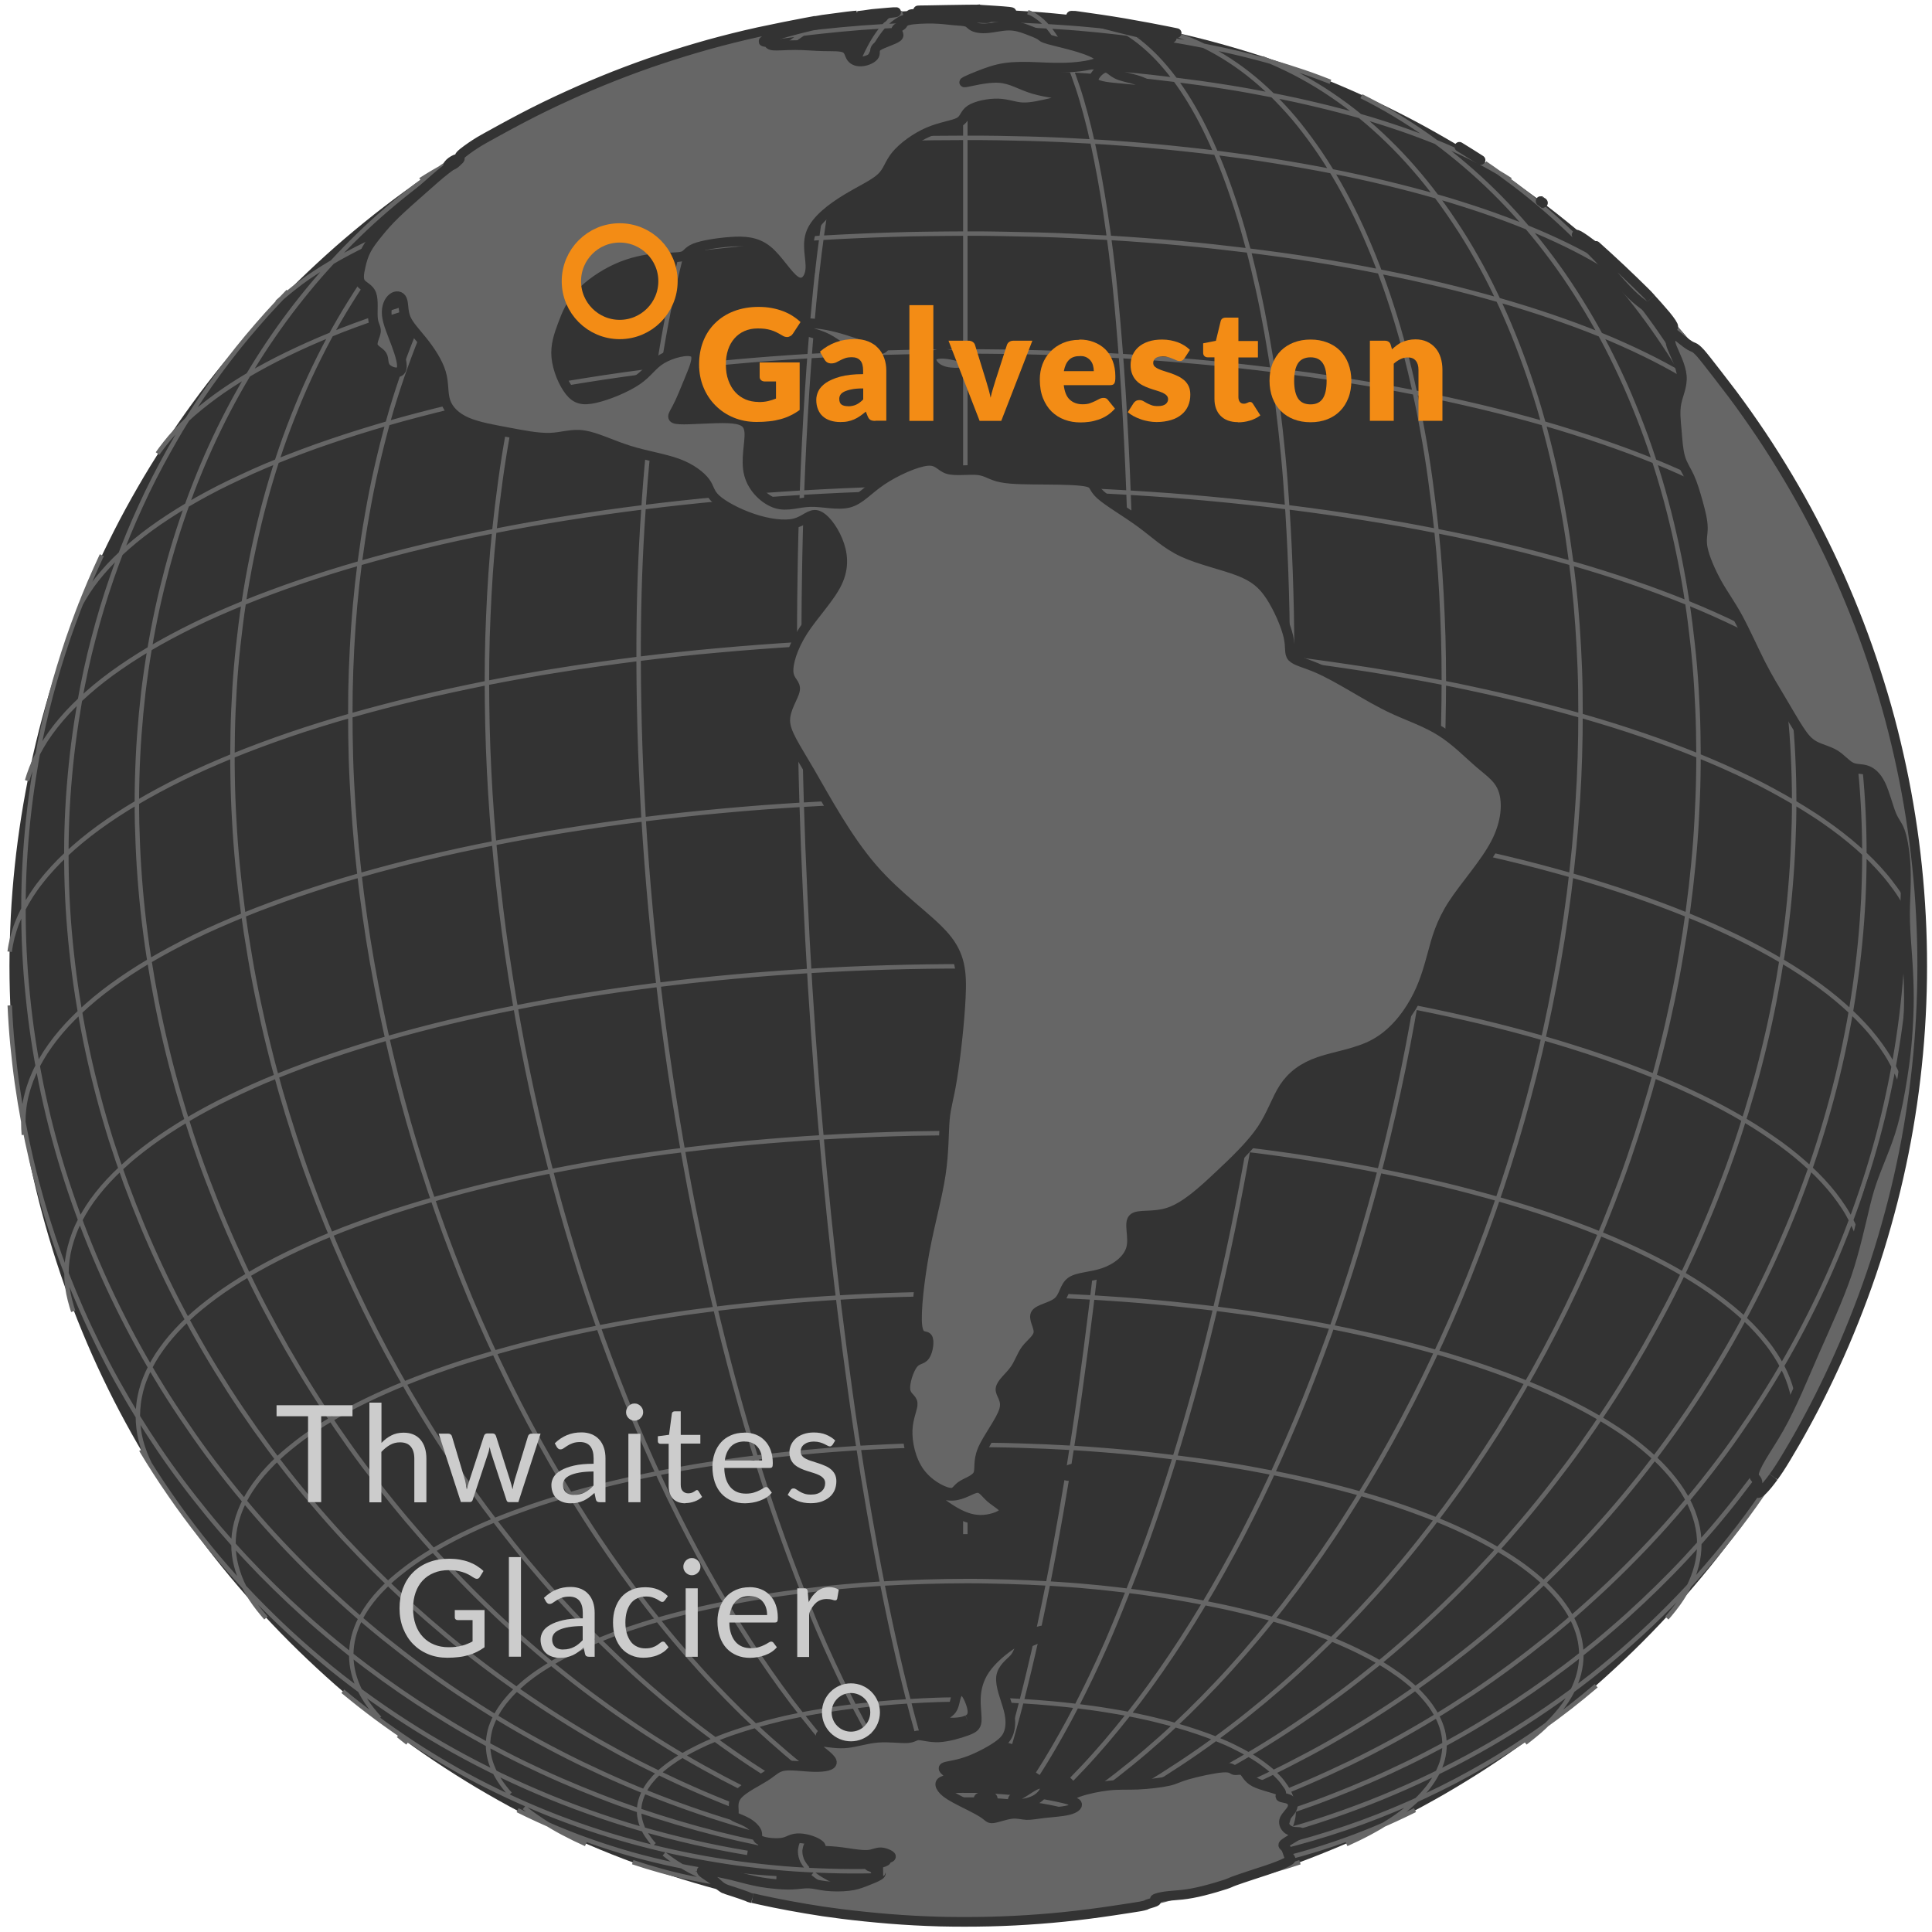 <?xml version="1.0" encoding="UTF-8"?>
<svg id="galveston" xmlns="http://www.w3.org/2000/svg" viewBox="0 0 200 200">
  <defs>
    <style>
      .cls-1 {
        stroke: #f38c15;
        stroke-width: 2px;
      }

      .cls-1, .cls-2, .cls-3, .cls-4 {
        stroke-miterlimit: 3.65;
      }

      .cls-1, .cls-3, .cls-4 {
        fill: none;
      }

      .cls-5 {
        fill: #f38c15;
      }

      .cls-6 {
        fill: #333;
      }

      .cls-7 {
        fill: #ccc;
      }

      .cls-2 {
        fill: #666;
        stroke: #333;
      }

      .cls-3 {
        stroke: #ccc;
      }

      .cls-4 {
        stroke: #666;
        stroke-width: .46px;
      }
    </style>
  </defs>
  <path class="cls-6" d="m94.82,198.86c-1.73-.09-3.45-.23-5.17-.41-1.72-.18-3.43-.41-5.14-.68-1.71-.27-3.41-.59-5.1-.94-1.69-.36-3.37-.76-5.04-1.21-1.67-.45-3.33-.94-4.97-1.47-1.64-.53-3.27-1.11-4.89-1.73s-3.21-1.28-4.79-1.98c-1.58-.7-3.14-1.45-4.68-2.23-1.54-.78-3.06-1.61-4.55-2.47-1.5-.86-2.97-1.77-4.42-2.71-1.45-.94-2.87-1.92-4.27-2.94-1.4-1.02-2.77-2.07-4.11-3.16s-2.66-2.21-3.94-3.37c-1.28-1.16-2.54-2.35-3.76-3.57s-2.41-2.48-3.57-3.76c-1.16-1.28-2.28-2.6-3.37-3.94s-2.14-2.71-3.16-4.11c-1.02-1.4-1.99-2.82-2.94-4.27s-1.84-2.92-2.71-4.42c-.86-1.5-1.69-3.02-2.47-4.55-.78-1.54-1.53-3.1-2.23-4.68-.7-1.58-1.36-3.18-1.98-4.79s-1.2-3.24-1.73-4.89c-.53-1.64-1.02-3.3-1.47-4.97-.45-1.67-.85-3.35-1.21-5.04-.36-1.69-.67-3.39-.94-5.1-.27-1.71-.5-3.42-.68-5.14-.18-1.72-.32-3.44-.41-5.17-.09-1.73-.14-3.45-.14-5.18s.05-3.46.14-5.18.23-3.45.41-5.17c.18-1.72.41-3.43.68-5.14.27-1.71.59-3.41.94-5.1.36-1.69.76-3.37,1.21-5.04.45-1.67.94-3.33,1.47-4.97.53-1.64,1.11-3.27,1.73-4.89.62-1.61,1.28-3.21,1.98-4.79s1.45-3.14,2.23-4.68,1.61-3.06,2.47-4.55c.86-1.5,1.77-2.97,2.71-4.42.94-1.45,1.92-2.87,2.94-4.27,1.02-1.4,2.07-2.77,3.16-4.11s2.21-2.66,3.37-3.94,2.35-2.54,3.57-3.76c1.22-1.22,2.48-2.41,3.76-3.57,1.28-1.16,2.6-2.28,3.94-3.37s2.71-2.14,4.11-3.16c1.4-1.02,2.82-1.99,4.27-2.94s2.92-1.84,4.42-2.71c1.5-.86,3.02-1.69,4.55-2.47,1.54-.78,3.1-1.53,4.68-2.23,1.58-.7,3.18-1.36,4.79-1.98,1.61-.62,3.24-1.2,4.89-1.73,1.64-.53,3.3-1.02,4.97-1.47,1.67-.45,3.35-.85,5.04-1.21,1.69-.36,3.39-.67,5.1-.94,1.71-.27,3.42-.5,5.14-.68s3.44-.32,5.17-.41,3.45-.14,5.18-.14,3.46.05,5.18.14,3.45.23,5.17.41c1.72.18,3.43.41,5.14.68,1.71.27,3.41.59,5.1.94,1.69.36,3.37.76,5.04,1.21,1.67.45,3.33.94,4.97,1.47,1.64.53,3.27,1.11,4.89,1.73s3.21,1.28,4.79,1.98c1.58.7,3.14,1.45,4.68,2.23,1.54.78,3.06,1.61,4.55,2.47,1.5.86,2.97,1.77,4.42,2.71,1.45.94,2.87,1.92,4.27,2.94,1.4,1.02,2.77,2.07,4.11,3.16s2.66,2.21,3.94,3.37c1.28,1.16,2.54,2.35,3.76,3.57,1.22,1.22,2.41,2.48,3.57,3.76,1.16,1.28,2.28,2.6,3.37,3.94,1.09,1.34,2.14,2.71,3.16,4.11,1.02,1.4,1.99,2.82,2.94,4.27s1.84,2.92,2.71,4.42c.86,1.5,1.69,3.02,2.47,4.55.78,1.54,1.53,3.1,2.23,4.68.7,1.58,1.36,3.18,1.98,4.79s1.2,3.24,1.73,4.89c.53,1.64,1.02,3.3,1.47,4.97.45,1.67.85,3.35,1.21,5.04.36,1.69.67,3.39.94,5.1.27,1.71.5,3.42.68,5.14.18,1.72.32,3.44.41,5.17.09,1.73.14,3.45.14,5.18s-.05,3.46-.14,5.18c-.09,1.73-.23,3.45-.41,5.17-.18,1.72-.41,3.43-.68,5.14-.27,1.71-.59,3.41-.94,5.1-.36,1.69-.76,3.37-1.21,5.04-.45,1.67-.94,3.33-1.47,4.97-.53,1.64-1.11,3.27-1.73,4.89s-1.28,3.21-1.98,4.79c-.7,1.58-1.45,3.14-2.23,4.68-.78,1.54-1.61,3.06-2.47,4.55-.86,1.5-1.77,2.97-2.71,4.42-.94,1.45-1.92,2.87-2.94,4.27-1.02,1.4-2.07,2.77-3.16,4.11s-2.21,2.66-3.37,3.94c-1.16,1.28-2.35,2.54-3.57,3.76s-2.48,2.41-3.76,3.57c-1.28,1.16-2.6,2.28-3.94,3.37s-2.71,2.14-4.11,3.16c-1.4,1.02-2.82,1.99-4.27,2.94-1.45.94-2.92,1.84-4.42,2.71-1.5.86-3.02,1.69-4.55,2.47-1.54.78-3.1,1.53-4.68,2.23-1.58.7-3.18,1.36-4.79,1.98s-3.24,1.2-4.89,1.73c-1.64.53-3.3,1.02-4.97,1.47-1.67.45-3.35.85-5.04,1.21-1.69.36-3.39.67-5.1.94s-3.42.5-5.14.68c-1.72.18-3.44.32-5.17.41-1.73.09-3.45.14-4.32.16s-.86.02-1.73,0-2.59-.07-4.32-.16"/>
  <path class="cls-4" d="m95.2,193.46c-1.58.12-3.16.19-4.73.23s-3.15.03-4.71-.02c-1.56-.05-3.12-.13-4.67-.26-1.55-.13-3.09-.3-4.62-.5-1.53-.21-3.05-.46-4.56-.75-1.51-.29-3.01-.62-4.49-.99s-2.95-.78-4.4-1.22c-1.45-.45-2.89-.93-4.31-1.46-1.42-.52-2.82-1.09-4.2-1.69-1.38-.6-2.74-1.24-4.08-1.91s-2.66-1.39-3.95-2.14c-1.3-.75-2.57-1.53-3.81-2.35s-2.47-1.67-3.67-2.56c-1.2-.89-2.37-1.81-3.51-2.76m62.81,16.25c-.55-.59-1.11-1.23-1.66-1.89-.55-.67-1.1-1.37-1.65-2.11s-1.09-1.51-1.64-2.32c-.54-.81-1.08-1.65-1.62-2.52-.54-.87-1.07-1.78-1.6-2.72-.53-.94-1.06-1.91-1.58-2.91-.52-1-1.04-2.04-1.55-3.1-.51-1.06-1.02-2.16-1.52-3.28-.5-1.12-1-2.27-1.72-4.07-.72-1.8-1.67-4.26-2.59-6.81-.92-2.55-1.81-5.2-2.67-7.93-.86-2.73-1.68-5.55-2.46-8.43-.78-2.88-1.53-5.84-2.23-8.85-.7-3.01-1.36-6.07-1.98-9.18-.62-3.11-1.18-6.25-1.71-9.42-.52-3.17-1-6.37-1.42-9.57-.42-3.21-.8-6.42-1.12-9.63-.32-3.21-.59-6.42-.81-9.6-.22-3.18-.38-6.35-.49-9.47-.11-3.13-.16-6.22-.17-8.91-.01-2.69.02-4.99.08-7.25.06-2.26.16-4.48.29-6.66.13-2.18.28-4.32.47-6.41.19-2.09.41-4.13.66-6.12s.53-3.92.84-5.79c.31-1.87.65-3.69,1.02-5.43.37-1.75.77-3.43,1.19-5.04.43-1.61.88-3.16,1.36-4.63s.98-2.86,1.51-4.18,1.08-2.56,1.66-3.72c.58-1.16,1.18-2.23,1.64-3.01.46-.78.78-1.25,1.1-1.71s.65-.89.98-1.3.67-.8,1.01-1.17.69-.71,1.04-1.03c.35-.32.71-.62,1.07-.9s.72-.53,1.09-.77c.37-.23.74-.44,1.12-.63.38-.19.75-.35,1.14-.49.38-.14.77-.26,1.16-.35m17.98,190.34c1.52-.26,3.04-.56,4.56-.9,1.52-.34,3.03-.71,4.53-1.12,1.51-.41,3.01-.86,4.5-1.34,1.49-.48,2.98-1,4.46-1.55,1.48-.55,2.94-1.14,4.4-1.77,1.46-.62,2.9-1.28,4.34-1.97,1.43-.69,2.85-1.42,4.26-2.17s2.8-1.55,4.18-2.37c1.38-.82,2.74-1.68,4.08-2.56s2.67-1.8,3.97-2.74c1.31-.94,2.59-1.92,3.86-2.92s2.51-2.03,3.73-3.09c1.22-1.06,2.42-2.14,3.6-3.26,1.18-1.11,2.33-2.25,3.46-3.41,1.13-1.16,2.23-2.35,3.31-3.56s2.13-2.44,3.15-3.7c1.02-1.25,2.02-2.53,2.98-3.83.97-1.3,1.9-2.61,2.81-3.95s1.78-2.69,2.63-4.06c.85-1.37,1.66-2.76,2.44-4.16.78-1.4,1.53-2.82,2.25-4.25s1.4-2.88,2.05-4.33c.65-1.46,1.27-2.93,1.85-4.4.58-1.48,1.13-2.97,1.64-4.46s.99-3,1.43-4.51.85-3.03,1.22-4.55c.37-1.52.7-3.05,1-4.58.3-1.53.56-3.06.78-4.59.22-1.53.41-3.07.56-4.6.15-1.53.26-3.07.34-4.59.07-1.53.11-3.06.11-4.55s-.03-2.95-.1-4.4c-.07-1.45-.17-2.9-.31-4.33s-.31-2.87-.52-4.29c-.21-1.42-.45-2.83-.72-4.24-.27-1.4-.58-2.79-.92-4.17s-.72-2.75-1.12-4.1-.85-2.69-1.32-4.02-.98-2.63-1.52-3.92c-.54-1.29-1.11-2.57-1.71-3.82s-1.24-2.5-1.9-3.72-1.36-2.42-2.08-3.6c-.72-1.18-1.48-2.34-2.26-3.47-.78-1.14-1.6-2.25-2.44-3.34-.84-1.09-1.71-2.16-2.61-3.2-.9-1.04-1.82-2.06-2.77-3.05m-69.18,163.6c.52.42,1.04.81,1.56,1.17s1.04.68,1.55.96c.52.29,1.03.54,1.54.76s1.02.4,1.53.55c.51.15,1.01.26,1.51.34.5.08,1,.12,1.49.13M1,98.52c.06-.49.16-.98.28-1.47.13-.49.28-.98.47-1.47.19-.49.41-.97.66-1.46.25-.48.53-.97.84-1.45.31-.48.65-.96,1.03-1.43.37-.48.78-.95,1.21-1.42s.9-.94,1.39-1.4c.49-.46,1.01-.92,1.57-1.38.55-.45,1.13-.91,1.74-1.35s1.25-.89,1.91-1.32,1.36-.87,2.08-1.29,1.47-.85,2.24-1.26c.77-.42,1.57-.82,2.4-1.23.83-.4,1.68-.8,2.56-1.19.88-.39,1.78-.77,2.7-1.15.93-.38,1.88-.75,2.85-1.11.97-.36,1.97-.72,2.99-1.07s2.06-.69,3.12-1.02c1.06-.33,2.15-.66,3.25-.97,1.1-.32,2.23-.62,3.37-.92,1.14-.3,2.3-.59,3.48-.87s2.38-.56,3.59-.82c1.21-.26,2.45-.52,3.69-.77,1.25-.25,2.51-.48,3.79-.71,1.28-.23,2.57-.45,3.88-.65,1.31-.21,2.62-.41,3.96-.59,1.33-.19,2.67-.37,4.03-.54,1.35-.17,2.72-.33,4.09-.47,1.37-.15,2.76-.29,4.15-.41,1.39-.13,2.79-.24,4.2-.35,1.41-.11,2.82-.2,4.24-.29,1.42-.09,2.84-.16,4.27-.22s2.86-.12,4.3-.16c1.43-.04,2.87-.08,4.31-.1,1.44-.02,2.88-.03,4.32-.03s2.88.01,4.32.03c1.44.02,2.88.05,4.31.1,1.43.04,2.87.1,4.3.16s2.85.14,4.27.22c1.42.09,2.83.18,4.24.29,1.41.11,2.81.22,4.2.35,1.39.13,2.77.27,4.15.41,1.37.15,2.74.31,4.09.47,1.35.17,2.7.35,4.03.54,1.33.19,2.65.39,3.96.59,1.31.21,2.6.43,3.88.65,1.28.23,2.54.46,3.79.71,1.25.25,2.48.5,3.69.77,1.21.26,2.41.54,3.59.82s2.34.57,3.48.87c1.14.3,2.27.61,3.37.92,1.1.32,2.19.64,3.25.97,1.06.33,2.1.67,3.12,1.02,1.02.35,2.01.7,2.99,1.07.97.36,1.92.73,2.85,1.11.93.38,1.83.76,2.7,1.15.88.39,1.73.79,2.56,1.19.83.4,1.63.81,2.4,1.23.77.42,1.52.84,2.24,1.26s1.41.86,2.08,1.29,1.3.88,1.91,1.32,1.19.9,1.74,1.35c.55.45,1.07.91,1.57,1.38s.96.93,1.39,1.4.84.94,1.21,1.42c.37.48.72.95,1.03,1.43.31.48.59.96.84,1.45.25.48.47.97.66,1.46.19.49.34.98.47,1.47.13.49.22.98.28,1.47.06.49.09.98.11,1.23m-121.66,92.06c-1.88-.31-3.75-.68-5.6-1.1-1.85-.42-3.68-.9-5.5-1.42s-3.61-1.11-5.38-1.74c-1.77-.63-3.52-1.31-5.24-2.05-1.72-.73-3.42-1.52-5.08-2.35-1.67-.83-3.3-1.71-4.91-2.64s-3.18-1.91-4.72-2.93c-1.54-1.02-3.04-2.09-4.51-3.2s-2.89-2.27-4.28-3.47-2.74-2.44-4.04-3.72c-1.31-1.28-2.57-2.6-3.79-3.95s-2.39-2.75-3.52-4.18c-1.13-1.43-2.21-2.89-3.24-4.39-1.03-1.49-2.02-3.02-2.95-4.58m63.92,40.71c-1.41-.29-2.81-.61-4.2-.96s-2.77-.73-4.15-1.14-2.74-.84-4.09-1.3c-1.35-.46-2.7-.95-4.03-1.47-1.33-.52-2.65-1.06-3.96-1.63-1.31-.57-2.6-1.17-3.88-1.79-1.28-.62-2.54-1.28-3.79-1.95-1.25-.68-2.48-1.38-3.69-2.11-1.21-.73-2.41-1.48-3.59-2.25-1.18-.78-2.34-1.58-3.48-2.4s-2.27-1.67-3.37-2.54c-1.1-.87-2.19-1.76-3.25-2.68-1.06-.91-2.1-1.85-3.12-2.81-1.02-.96-2.01-1.93-2.99-2.93-.97-1-1.92-2.01-2.85-3.05-.93-1.04-1.83-2.09-2.7-3.16s-1.73-2.16-2.56-3.27c-.83-1.11-1.63-2.23-2.4-3.37-.77-1.14-1.52-2.3-2.24-3.47s-1.41-2.36-2.08-3.56c-.67-1.2-1.3-2.41-1.91-3.64-.61-1.23-1.19-2.46-1.74-3.71-.55-1.25-1.07-2.51-1.57-3.78s-.96-2.55-1.39-3.84-.84-2.59-1.21-3.9c-.37-1.31-.72-2.62-1.03-3.94-.31-1.32-.59-2.65-.84-3.98s-.47-2.67-.66-4.01c-.19-1.34-.34-2.69-.47-4.03-.13-1.35-.22-2.7-.28-4.05m77.32,85.33c-1.56-.43-3.1-.9-4.64-1.4-1.54-.5-3.06-1.04-4.58-1.61s-3.02-1.18-4.5-1.82-2.96-1.32-4.42-2.02c-1.46-.71-2.9-1.45-4.32-2.22-1.42-.77-2.83-1.58-4.22-2.42-1.39-.84-2.75-1.71-4.1-2.6-1.35-.9-2.67-1.83-3.97-2.79-1.3-.96-2.58-1.95-3.84-2.96-1.26-1.02-2.49-2.06-3.69-3.13s-2.39-2.17-3.54-3.29c-1.15-1.12-2.28-2.27-3.38-3.44-1.1-1.17-2.17-2.37-3.2-3.58-1.04-1.22-2.05-2.46-3.03-3.72-.98-1.26-1.93-2.54-2.84-3.85s-1.8-2.62-2.65-3.96c-.85-1.34-1.67-2.7-2.45-4.07-.78-1.37-1.53-2.76-2.24-4.17-.71-1.4-1.39-2.82-2.03-4.25s-1.25-2.88-1.82-4.33c-.57-1.46-1.1-2.92-1.6-4.4-.5-1.48-.96-2.96-1.38-4.45-.42-1.49-.81-2.99-1.15-4.5-.35-1.51-.65-3.02-.92-4.54-.27-1.52-.5-3.04-.69-4.56-.19-1.52-.34-3.05-.46-4.57-.11-1.52-.19-3.05-.22-4.57-.03-1.52-.03-3.05.01-4.56.04-1.52.13-3.03.25-4.54.12-1.51.28-3.01.48-4.51.2-1.5.44-2.99.66-4.24.22-1.25.43-2.27.66-3.28.23-1.01.47-2.02.74-3.02.26-1,.55-2,.85-2.99.3-.99.62-1.98.95-2.96.34-.98.69-1.95,1.06-2.92.37-.97.76-1.92,1.16-2.87.41-.95.83-1.89,1.27-2.83m68.77,130.7c-1.48-.52-2.96-1.08-4.43-1.67-1.47-.59-2.92-1.22-4.37-1.88-1.44-.66-2.88-1.36-4.3-2.08s-2.82-1.49-4.22-2.28c-1.39-.79-2.77-1.62-4.12-2.48-1.36-.86-2.7-1.74-4.02-2.66-1.32-.92-2.63-1.87-3.91-2.84s-2.55-1.98-3.79-3.02-2.46-2.1-3.66-3.18c-1.2-1.09-2.37-2.2-3.52-3.34-1.15-1.14-2.28-2.31-3.38-3.49-1.1-1.19-2.17-2.4-3.22-3.64-1.05-1.24-2.07-2.49-3.06-3.77-.99-1.28-1.95-2.58-2.89-3.9-.93-1.32-1.84-2.66-2.71-4.01-.87-1.36-1.72-2.73-2.53-4.12-.81-1.39-1.59-2.79-2.34-4.21-.75-1.42-1.46-2.85-2.14-4.3s-1.33-2.9-1.94-4.37c-.61-1.47-1.19-2.95-1.74-4.44-.54-1.49-1.05-2.99-1.53-4.49-.47-1.51-.91-3.02-1.31-4.54-.4-1.52-.77-3.04-1.1-4.57s-.62-3.06-.88-4.59c-.26-1.53-.48-3.07-.66-4.6-.18-1.53-.33-3.07-.44-4.6-.11-1.53-.18-3.06-.21-4.59s-.03-3.05.01-4.56.12-3.03.24-4.53c.12-1.5.27-3,.46-4.48.19-1.49.42-2.96.64-4.24.22-1.28.44-2.35.67-3.42s.49-2.13.77-3.19c.27-1.06.57-2.1.88-3.14.31-1.04.65-2.07,1-3.09.35-1.02.73-2.04,1.12-3.04.39-1,.8-2,1.23-2.98.43-.98.88-1.96,1.34-2.92.47-.96.95-1.92,1.46-2.86.5-.94,1.03-1.87,1.56-2.79s1.1-1.83,1.67-2.72,1.17-1.78,1.78-2.64,1.24-1.72,1.88-2.56,1.3-1.67,1.98-2.48c.68-.81,1.37-1.61,2.08-2.4.71-.78,1.43-1.55,2.17-2.31m51.07,156.86c-1.37-.61-2.73-1.25-4.08-1.93-1.35-.68-2.69-1.39-4.02-2.13-1.33-.74-2.65-1.52-3.96-2.33-1.31-.81-2.6-1.65-3.88-2.53-1.28-.87-2.55-1.78-3.8-2.71s-2.49-1.9-3.71-2.89c-1.22-.99-2.42-2.02-3.6-3.07-1.18-1.05-2.35-2.13-3.49-3.24-1.15-1.11-2.27-2.24-3.37-3.4-1.1-1.16-2.19-2.34-3.25-3.55-1.06-1.21-2.1-2.44-3.11-3.69-1.01-1.25-2-2.53-2.97-3.82s-1.9-2.61-2.82-3.95c-.91-1.34-1.8-2.69-2.66-4.06-.86-1.37-1.69-2.76-2.5-4.17-.8-1.41-1.58-2.83-2.33-4.26-.75-1.44-1.47-2.88-2.15-4.35s-1.35-2.94-1.97-4.42c-.63-1.48-1.22-2.98-1.79-4.48-.57-1.5-1.1-3.02-1.6-4.54-.5-1.52-.97-3.05-1.41-4.58-.44-1.53-.84-3.07-1.21-4.61-.37-1.54-.71-3.09-1.01-4.63-.3-1.55-.57-3.09-.81-4.64-.24-1.55-.44-3.09-.61-4.64s-.3-3.09-.4-4.62c-.1-1.54-.16-3.07-.2-4.6-.03-1.53-.03-3.05.01-4.56.04-1.51.11-3.02.22-4.52.11-1.5.25-2.98.42-4.46.18-1.48.39-2.94.63-4.37.24-1.43.51-2.84.81-4.23s.64-2.77,1-4.13.76-2.7,1.19-4.03c.43-1.33.89-2.64,1.38-3.93.49-1.29,1.01-2.56,1.56-3.81s1.13-2.48,1.74-3.69c.61-1.21,1.25-2.4,1.92-3.56.67-1.16,1.37-2.31,2.09-3.42s1.48-2.21,2.26-3.28,1.59-2.11,2.42-3.12c.83-1.02,1.69-2,2.58-2.96.88-.96,1.79-1.89,2.73-2.8.93-.9,1.89-1.78,2.87-2.62.98-.84,1.98-1.66,3.01-2.44,1.03-.78,2.07-1.54,3.14-2.26m36.92,168.95c-1.21-.68-2.41-1.4-3.61-2.16s-2.38-1.54-3.56-2.36c-1.18-.82-2.35-1.67-3.5-2.55-1.16-.88-2.3-1.8-3.44-2.74-1.13-.95-2.25-1.92-3.36-2.93-1.11-1.01-2.2-2.04-3.28-3.1-1.08-1.06-2.14-2.15-3.19-3.27-1.05-1.12-2.08-2.26-3.09-3.43-1.01-1.17-2.01-2.37-2.98-3.59s-1.93-2.46-2.87-3.73c-.94-1.27-1.86-2.55-2.75-3.86s-1.77-2.64-2.63-3.99c-.85-1.35-1.68-2.72-2.49-4.11s-1.59-2.79-2.35-4.21-1.5-2.86-2.21-4.31c-.71-1.45-1.4-2.92-2.06-4.39-.66-1.48-1.3-2.97-1.91-4.47-.61-1.5-1.19-3.01-1.75-4.53-.56-1.52-1.08-3.05-1.58-4.59-.5-1.54-.97-3.08-1.42-4.63-.44-1.55-.86-3.1-1.24-4.66-.39-1.56-.74-3.12-1.07-4.68s-.63-3.12-.89-4.69c-.27-1.56-.51-3.13-.72-4.69-.21-1.56-.39-3.12-.54-4.67-.15-1.55-.27-3.1-.35-4.65-.09-1.54-.15-3.08-.17-4.61-.03-1.53-.02-3.05.01-4.56s.1-3.01.19-4.5c.09-1.49.22-2.97.38-4.43.16-1.47.34-2.92.57-4.44.23-1.52.51-3.11.83-4.69.32-1.57.67-3.12,1.06-4.65s.82-3.03,1.28-4.5c.46-1.48.96-2.93,1.5-4.35s1.11-2.82,1.71-4.18,1.25-2.7,1.92-4c.67-1.3,1.38-2.57,2.12-3.8.74-1.23,1.51-2.43,2.31-3.6s1.64-2.29,2.5-3.38c.86-1.09,1.76-2.14,2.68-3.15.92-1.01,1.88-1.99,2.86-2.92.98-.93,1.99-1.82,3.02-2.67s2.09-1.66,3.17-2.42c1.08-.76,2.19-1.48,3.32-2.16,1.13-.68,2.28-1.31,3.45-1.89m26.84,174.96c-1.02-.75-2.03-1.54-3.03-2.35s-2-1.67-2.99-2.55c-.99-.88-1.97-1.8-2.94-2.75-.97-.95-1.93-1.93-2.88-2.93s-1.89-2.05-2.82-3.11c-.93-1.07-1.85-2.16-2.75-3.28-.9-1.12-1.8-2.27-2.68-3.45-.88-1.18-1.74-2.38-2.59-3.6-.85-1.23-1.69-2.48-2.5-3.75-.82-1.27-1.62-2.57-2.41-3.89-.79-1.32-1.56-2.66-2.31-4.02-.75-1.36-1.49-2.74-2.2-4.13-.72-1.4-1.41-2.81-2.09-4.24-.68-1.43-1.34-2.88-1.98-4.34s-1.26-2.94-1.85-4.43-1.17-2.99-1.73-4.51c-.55-1.51-1.09-3.04-1.6-4.57-.51-1.53-1-3.08-1.47-4.63-.47-1.55-.91-3.11-1.33-4.67-.42-1.56-.82-3.13-1.19-4.71-.37-1.57-.72-3.15-1.04-4.73-.32-1.58-.62-3.16-.9-4.74-.28-1.58-.53-3.16-.75-4.74-.23-1.58-.43-3.15-.6-4.72-.18-1.57-.33-3.14-.45-4.7-.12-1.56-.22-3.12-.3-4.67s-.12-3.09-.14-4.62c-.02-1.53-.02-3.05,0-4.56.03-1.51.08-3.01.16-4.49.08-1.48.18-2.96.31-4.41.13-1.46.29-2.9.49-4.47.21-1.57.46-3.28.76-4.95.29-1.68.62-3.32.99-4.94s.77-3.2,1.2-4.76.91-3.07,1.42-4.56c.51-1.48,1.05-2.93,1.62-4.34s1.18-2.78,1.82-4.11c.64-1.33,1.31-2.62,2.02-3.86.7-1.25,1.44-2.45,2.21-3.6.77-1.16,1.56-2.27,2.38-3.33s1.68-2.08,2.56-3.05,1.79-1.88,2.72-2.75c.93-.87,1.89-1.68,2.87-2.45.98-.76,1.99-1.47,3.01-2.13,1.03-.66,2.07-1.26,3.14-1.81s2.16-1.04,3.26-1.48m19.7,178.15c-.79-.81-1.58-1.64-2.36-2.52-.78-.87-1.56-1.78-2.32-2.71-.77-.94-1.53-1.9-2.29-2.9-.76-1-1.5-2.03-2.24-3.09-.74-1.06-1.47-2.15-2.19-3.26s-1.44-2.26-2.14-3.43c-.7-1.17-1.4-2.37-2.08-3.59-.68-1.22-1.36-2.47-2.02-3.74s-1.31-2.57-1.95-3.88c-.64-1.32-1.26-2.66-1.87-4.02-.61-1.36-1.21-2.74-1.8-4.14s-1.16-2.82-1.71-4.25-1.1-2.89-1.63-4.35-1.04-2.95-1.54-4.45c-.5-1.5-.98-3.01-1.44-4.53-.46-1.52-.91-3.06-1.34-4.6-.43-1.54-.85-3.1-1.24-4.66-.4-1.56-.78-3.13-1.14-4.71-.36-1.58-.71-3.16-1.03-4.74-.33-1.59-.63-3.18-.92-4.77-.29-1.59-.56-3.19-.81-4.78-.25-1.6-.49-3.19-.7-4.79s-.41-3.19-.58-4.78-.33-3.18-.47-4.76c-.14-1.58-.25-3.16-.35-4.72-.1-1.57-.17-3.13-.23-4.68s-.09-3.09-.11-4.63c-.02-1.53-.02-3.05,0-4.56.02-1.51.06-3,.13-4.48.06-1.48.14-2.95.24-4.4.1-1.45.22-2.88.39-4.48.17-1.6.38-3.37.62-5.11.24-1.74.51-3.44.82-5.11.3-1.67.64-3.3,1-4.89s.76-3.15,1.18-4.66c.42-1.51.88-2.98,1.36-4.41.48-1.42.99-2.8,1.53-4.14.54-1.33,1.1-2.62,1.69-3.85.59-1.23,1.21-2.42,1.85-3.55.64-1.13,1.31-2.21,2-3.23s1.41-1.99,2.14-2.91,1.5-1.77,2.28-2.57c.78-.8,1.58-1.54,2.4-2.22.82-.68,1.66-1.3,2.52-1.86.86-.56,1.73-1.06,2.63-1.5.89-.44,1.8-.81,2.72-1.13m17.36,176.81c-.54-1.87-1.08-3.87-1.6-5.98s-1.04-4.35-1.54-6.7c-.5-2.35-.99-4.8-1.46-7.35-.47-2.55-.93-5.2-1.38-7.94-.44-2.73-.87-5.55-1.27-8.44s-.79-5.85-1.16-8.87c-.37-3.02-.71-6.09-1.03-9.2-.32-3.12-.62-6.27-.9-9.46-.28-3.18-.53-6.39-.75-9.61-.23-3.22-.43-6.45-.6-9.68s-.32-6.45-.45-9.66c-.12-3.2-.22-6.39-.28-9.54-.07-3.15-.11-6.26-.12-9.32s0-6.08.05-9.02c.04-2.95.11-5.83.24-9.06.12-3.23.3-6.81.52-10.22.22-3.41.49-6.65.71-9.01s.39-3.84.57-5.26c.18-1.42.37-2.8.57-4.11.2-1.32.41-2.58.63-3.78s.45-2.35.69-3.44c.24-1.09.49-2.11.75-3.07s.52-1.86.8-2.7.56-1.61.85-2.31.59-1.35.89-1.92c.3-.57.62-1.08.94-1.52s.64-.81.97-1.11c.33-.3.67-.53.92-.68.25-.15.43-.21.6-.26m6.49,157.48V5.44m4.63,175.04c.54-1.87,1.08-3.87,1.6-5.98s1.04-4.35,1.54-6.7c.5-2.35.99-4.8,1.46-7.35.47-2.55.93-5.2,1.38-7.94.44-2.73.87-5.55,1.27-8.44s.79-5.85,1.16-8.87c.37-3.02.71-6.09,1.03-9.2.32-3.12.62-6.27.9-9.46.28-3.18.53-6.39.75-9.61.23-3.22.43-6.45.6-9.68s.32-6.45.45-9.66c.12-3.2.22-6.39.28-9.54.07-3.15.11-6.26.12-9.32s0-6.08-.05-9.02c-.04-2.95-.11-5.83-.24-9.06-.12-3.23-.3-6.81-.52-10.22-.22-3.41-.49-6.65-.71-9.01s-.39-3.84-.57-5.26c-.18-1.42-.37-2.8-.57-4.11-.2-1.32-.41-2.58-.63-3.78s-.45-2.35-.69-3.44c-.24-1.09-.49-2.11-.75-3.07s-.52-1.86-.8-2.7-.56-1.61-.85-2.31-.59-1.35-.89-1.92c-.3-.57-.62-1.08-.94-1.52s-.64-.81-.97-1.11c-.33-.3-.67-.53-.92-.68-.25-.15-.43-.21-.6-.26m1.03,182.36c.54-.84,1.08-1.72,1.61-2.63.53-.91,1.06-1.85,1.59-2.83.53-.98,1.05-1.98,1.56-3.02.52-1.04,1.03-2.1,1.53-3.2.51-1.1,1.01-2.22,1.74-3.99.73-1.77,1.69-4.18,2.63-6.69s1.84-5.12,2.71-7.81c.87-2.69,1.71-5.48,2.51-8.33.8-2.85,1.56-5.78,2.28-8.76.72-2.98,1.4-6.03,2.04-9.11.63-3.09,1.23-6.22,1.77-9.38s1.04-6.35,1.48-9.55c.45-3.2.84-6.42,1.19-9.63.34-3.21.64-6.42.88-9.62s.43-6.37.56-9.51c.13-3.14.21-6.25.24-9.31.02-3.06,0-6.08-.09-9.03-.08-2.95-.22-5.84-.37-8.19s-.29-4.16-.46-5.93c-.17-1.77-.37-3.51-.58-5.2-.22-1.7-.45-3.35-.71-4.96-.26-1.61-.54-3.18-.84-4.7-.3-1.52-.63-3-.97-4.42-.34-1.43-.71-2.8-1.09-4.13-.38-1.32-.79-2.6-1.21-3.81s-.86-2.38-1.32-3.48c-.46-1.1-.94-2.15-1.43-3.14-.49-.99-1.01-1.92-1.53-2.78-.53-.87-1.07-1.67-1.63-2.41-.56-.74-1.13-1.42-1.72-2.04s-1.19-1.16-1.8-1.65-1.24-.9-1.87-1.26c-.64-.35-1.28-.64-1.77-.83-.49-.19-.82-.28-1.15-.36m-2.26,182.25c.79-.81,1.58-1.64,2.36-2.52.78-.87,1.56-1.78,2.32-2.71.77-.94,1.53-1.9,2.29-2.9.76-1,1.5-2.03,2.24-3.09.74-1.06,1.47-2.15,2.19-3.26s1.44-2.26,2.14-3.43c.7-1.17,1.4-2.37,2.08-3.59.68-1.22,1.36-2.47,2.02-3.74s1.31-2.57,1.95-3.88c.64-1.32,1.26-2.66,1.87-4.02.61-1.36,1.21-2.74,1.8-4.14s1.16-2.82,1.71-4.25,1.1-2.89,1.63-4.35,1.04-2.95,1.54-4.45c.5-1.5.98-3.01,1.44-4.53.46-1.52.91-3.06,1.34-4.6.43-1.54.85-3.1,1.24-4.66.4-1.56.78-3.13,1.14-4.71.36-1.58.71-3.16,1.03-4.74.33-1.59.63-3.18.92-4.77.29-1.59.56-3.19.81-4.78.25-1.6.49-3.19.7-4.79s.41-3.19.58-4.78.33-3.18.47-4.76c.14-1.58.25-3.16.35-4.72.1-1.57.17-3.13.23-4.68s.09-3.09.11-4.63c.02-1.53.02-3.05,0-4.56-.02-1.51-.06-3-.13-4.48-.06-1.48-.14-2.95-.24-4.4-.1-1.45-.22-2.88-.39-4.48-.17-1.6-.38-3.37-.62-5.11-.24-1.74-.51-3.44-.82-5.11-.3-1.67-.64-3.3-1-4.89s-.76-3.15-1.18-4.66c-.42-1.51-.88-2.98-1.36-4.41-.48-1.42-.99-2.8-1.53-4.14-.54-1.33-1.1-2.62-1.69-3.85-.59-1.23-1.21-2.42-1.85-3.55-.64-1.13-1.31-2.21-2-3.23s-1.41-1.99-2.14-2.91-1.5-1.77-2.28-2.57c-.78-.8-1.58-1.54-2.4-2.22-.82-.68-1.66-1.3-2.52-1.86-.86-.56-1.73-1.06-2.63-1.5-.89-.44-1.8-.81-2.72-1.13m-7.87,181.26c1.02-.75,2.03-1.54,3.03-2.35s2-1.67,2.99-2.55c.99-.88,1.97-1.8,2.94-2.75.97-.95,1.93-1.93,2.88-2.93s1.89-2.05,2.82-3.11c.93-1.07,1.85-2.16,2.75-3.28.9-1.12,1.8-2.27,2.68-3.45.88-1.18,1.74-2.38,2.59-3.6.85-1.23,1.69-2.48,2.5-3.75.82-1.27,1.62-2.57,2.41-3.89.79-1.32,1.56-2.66,2.31-4.02.75-1.36,1.49-2.74,2.2-4.13.72-1.4,1.41-2.81,2.09-4.24.68-1.43,1.34-2.88,1.98-4.34s1.26-2.94,1.85-4.43,1.17-2.99,1.73-4.51c.55-1.51,1.09-3.04,1.6-4.57.51-1.53,1-3.08,1.47-4.63.47-1.55.91-3.11,1.33-4.67s.82-3.13,1.19-4.71c.37-1.57.72-3.15,1.04-4.73.32-1.58.62-3.16.9-4.74.28-1.58.53-3.16.75-4.74.23-1.58.43-3.15.6-4.72.18-1.57.33-3.14.45-4.7s.22-3.12.3-4.67c.07-1.55.12-3.09.14-4.62.02-1.53.02-3.05,0-4.56s-.08-3.01-.16-4.49c-.08-1.48-.18-2.96-.31-4.41-.13-1.46-.29-2.9-.49-4.47-.21-1.57-.46-3.28-.76-4.95-.29-1.68-.62-3.32-.99-4.94-.37-1.62-.77-3.2-1.2-4.76s-.91-3.07-1.42-4.56-1.05-2.93-1.62-4.34-1.18-2.78-1.82-4.11c-.64-1.33-1.31-2.62-2.02-3.86-.7-1.25-1.44-2.45-2.21-3.6-.77-1.16-1.56-2.27-2.38-3.33s-1.68-2.08-2.56-3.05-1.79-1.88-2.72-2.75c-.93-.87-1.89-1.68-2.87-2.45-.98-.76-1.99-1.47-3.01-2.13-1.03-.66-2.07-1.26-3.14-1.81s-2.16-1.04-3.26-1.48m-13.86,179.83c1.21-.68,2.41-1.4,3.61-2.16s2.38-1.54,3.56-2.36c1.18-.82,2.35-1.67,3.5-2.55,1.16-.88,2.3-1.8,3.44-2.74,1.13-.95,2.25-1.92,3.36-2.93,1.11-1.01,2.2-2.04,3.28-3.1,1.08-1.06,2.14-2.15,3.19-3.27,1.05-1.12,2.08-2.26,3.09-3.43,1.01-1.17,2.01-2.37,2.98-3.59s1.93-2.46,2.87-3.73c.94-1.27,1.86-2.55,2.75-3.86s1.77-2.64,2.63-3.99c.85-1.35,1.68-2.72,2.49-4.11.81-1.39,1.59-2.79,2.35-4.21s1.5-2.86,2.21-4.31c.71-1.45,1.4-2.92,2.06-4.39s1.3-2.97,1.91-4.47c.61-1.5,1.19-3.01,1.75-4.53.56-1.52,1.08-3.05,1.58-4.59s.97-3.08,1.42-4.63c.44-1.55.86-3.1,1.24-4.66.39-1.56.74-3.12,1.07-4.68.33-1.56.63-3.12.89-4.69.27-1.56.51-3.13.72-4.69.21-1.56.39-3.12.54-4.67.15-1.55.27-3.1.35-4.65s.15-3.08.17-4.61c.03-1.53.02-3.05-.01-4.56-.03-1.51-.1-3.01-.19-4.5s-.22-2.97-.38-4.43c-.16-1.47-.34-2.92-.57-4.44s-.51-3.11-.83-4.69c-.32-1.57-.67-3.12-1.06-4.65-.39-1.53-.82-3.03-1.28-4.5-.46-1.48-.96-2.93-1.5-4.35s-1.11-2.82-1.71-4.18c-.61-1.36-1.25-2.7-1.92-4-.67-1.3-1.38-2.57-2.12-3.8-.74-1.23-1.51-2.43-2.31-3.6-.8-1.16-1.64-2.29-2.5-3.38-.86-1.09-1.76-2.14-2.68-3.15-.92-1.01-1.88-1.99-2.86-2.92-.98-.93-1.99-1.82-3.02-2.67s-2.09-1.66-3.17-2.42c-1.08-.76-2.19-1.48-3.32-2.16-1.13-.68-2.28-1.31-3.45-1.89m-21.93,176.96c1.37-.61,2.73-1.25,4.08-1.93,1.35-.68,2.69-1.39,4.02-2.13,1.33-.74,2.65-1.52,3.96-2.33,1.31-.81,2.6-1.65,3.88-2.53,1.28-.87,2.55-1.78,3.8-2.71s2.49-1.9,3.71-2.89c1.22-.99,2.42-2.02,3.6-3.07,1.18-1.05,2.35-2.13,3.49-3.24,1.15-1.11,2.27-2.24,3.37-3.4,1.1-1.16,2.19-2.34,3.25-3.55,1.06-1.21,2.1-2.44,3.11-3.69,1.01-1.25,2-2.53,2.97-3.82s1.9-2.61,2.82-3.95c.91-1.34,1.8-2.69,2.66-4.06.86-1.37,1.69-2.76,2.5-4.17.8-1.41,1.58-2.83,2.33-4.26.75-1.44,1.47-2.88,2.15-4.35.69-1.46,1.35-2.94,1.97-4.42.63-1.48,1.22-2.98,1.79-4.48.57-1.5,1.1-3.02,1.6-4.54.5-1.52.97-3.05,1.41-4.58s.84-3.07,1.21-4.61c.37-1.54.71-3.09,1.01-4.63.3-1.55.57-3.09.81-4.64.24-1.55.44-3.09.61-4.64s.3-3.09.4-4.62c.1-1.54.16-3.07.2-4.6.03-1.53.03-3.05-.01-4.56-.04-1.51-.11-3.02-.22-4.52-.11-1.5-.25-2.98-.42-4.46-.18-1.48-.39-2.94-.63-4.37-.24-1.43-.51-2.84-.81-4.23-.3-1.39-.64-2.77-1-4.13s-.76-2.7-1.19-4.03c-.43-1.33-.89-2.64-1.38-3.93s-1.01-2.56-1.56-3.81c-.55-1.25-1.13-2.48-1.74-3.69s-1.25-2.4-1.92-3.56c-.67-1.16-1.37-2.31-2.09-3.42-.73-1.12-1.48-2.21-2.26-3.28-.78-1.07-1.59-2.11-2.42-3.12-.83-1.02-1.69-2-2.58-2.96-.88-.96-1.79-1.89-2.73-2.8-.93-.9-1.89-1.78-2.87-2.62-.98-.84-1.98-1.66-3.01-2.44-1.03-.78-2.07-1.54-3.14-2.26m-32.11,172.47c1.56-.43,3.1-.9,4.64-1.4,1.54-.5,3.06-1.04,4.58-1.61s3.02-1.18,4.5-1.82,2.96-1.32,4.42-2.02c1.46-.71,2.9-1.45,4.32-2.22,1.42-.77,2.83-1.58,4.22-2.42,1.39-.84,2.75-1.71,4.1-2.6,1.35-.9,2.67-1.83,3.97-2.79,1.3-.96,2.58-1.95,3.84-2.96,1.26-1.02,2.49-2.06,3.69-3.13s2.39-2.17,3.54-3.29c1.15-1.12,2.28-2.27,3.38-3.44,1.1-1.17,2.17-2.37,3.2-3.58,1.04-1.22,2.05-2.46,3.03-3.72.98-1.26,1.93-2.54,2.84-3.85s1.8-2.62,2.65-3.96c.85-1.34,1.67-2.7,2.45-4.07.78-1.37,1.53-2.76,2.24-4.17.71-1.4,1.39-2.82,2.03-4.25.64-1.43,1.25-2.88,1.82-4.33.57-1.46,1.1-2.92,1.6-4.4.5-1.48.96-2.96,1.38-4.45.42-1.49.81-2.99,1.15-4.5s.65-3.02.92-4.54c.27-1.52.5-3.04.69-4.56.19-1.52.34-3.05.46-4.57.11-1.52.19-3.05.22-4.57.03-1.52.03-3.05-.01-4.56-.04-1.52-.13-3.03-.25-4.54-.12-1.51-.28-3.01-.48-4.51-.2-1.5-.44-2.99-.66-4.24-.22-1.25-.43-2.27-.66-3.28-.23-1.01-.47-2.02-.74-3.02-.26-1-.55-2-.85-2.99-.3-.99-.62-1.98-.95-2.96-.34-.98-.69-1.95-1.06-2.92-.37-.97-.76-1.92-1.16-2.87-.41-.95-.83-1.89-1.27-2.83m-67.97,133.39c1.41-.29,2.81-.61,4.2-.96s2.77-.73,4.15-1.14,2.74-.84,4.09-1.3c1.35-.46,2.7-.95,4.03-1.47,1.33-.52,2.65-1.06,3.96-1.63,1.31-.57,2.6-1.17,3.88-1.79,1.28-.62,2.54-1.28,3.79-1.95,1.25-.68,2.48-1.38,3.69-2.11,1.21-.73,2.41-1.48,3.59-2.25,1.18-.78,2.34-1.58,3.48-2.4,1.14-.82,2.27-1.67,3.37-2.54,1.1-.87,2.19-1.76,3.25-2.68,1.06-.91,2.1-1.85,3.12-2.81,1.02-.96,2.01-1.93,2.99-2.93s1.92-2.01,2.85-3.05c.93-1.04,1.83-2.09,2.7-3.16.88-1.07,1.73-2.16,2.56-3.27.83-1.11,1.63-2.23,2.4-3.37.77-1.14,1.52-2.3,2.24-3.47s1.41-2.36,2.08-3.56c.67-1.2,1.3-2.41,1.91-3.64.61-1.23,1.19-2.46,1.74-3.71.55-1.25,1.07-2.51,1.57-3.78s.96-2.55,1.39-3.84.84-2.59,1.21-3.9c.37-1.31.72-2.62,1.03-3.94s.59-2.65.84-3.98c.25-1.33.47-2.67.66-4.01.19-1.34.34-2.69.47-4.03.13-1.35.22-2.7.28-4.05m-76.34,87.76c1.88-.31,3.75-.68,5.6-1.1,1.85-.42,3.68-.9,5.5-1.42s3.61-1.11,5.38-1.74c1.77-.63,3.52-1.31,5.24-2.05,1.72-.73,3.42-1.52,5.08-2.35,1.67-.83,3.3-1.71,4.91-2.64s3.18-1.91,4.72-2.93c1.54-1.02,3.04-2.09,4.51-3.2,1.47-1.11,2.89-2.27,4.28-3.47,1.39-1.2,2.74-2.44,4.04-3.72,1.31-1.28,2.57-2.6,3.79-3.95,1.22-1.36,2.39-2.75,3.52-4.18s2.21-2.89,3.24-4.39c1.03-1.49,2.02-3.02,2.95-4.58m-65.53,43.25c1.22-.11,2.43-.25,3.63-.42,1.2-.16,2.4-.35,3.59-.57,1.19-.21,2.37-.45,3.55-.71,1.18-.26,2.34-.55,3.5-.86,1.16-.31,2.31-.65,3.45-1.01,1.14-.36,2.27-.74,3.39-1.15,1.12-.41,2.22-.84,3.32-1.3,1.1-.46,2.18-.93,3.25-1.44,1.07-.5,2.13-1.03,3.17-1.57,1.04-.55,2.07-1.12,3.09-1.71s2.02-1.21,3-1.84c.99-.64,1.96-1.29,2.91-1.97s1.89-1.38,2.82-2.1c.92-.72,1.83-1.46,2.72-2.22m-45.55,19.92c1.58-.09,3.15-.23,4.71-.43,1.56-.19,3.1-.44,4.63-.73,1.53-.29,3.04-.64,4.54-1.03s2.97-.84,4.43-1.33c1.46-.49,2.89-1.03,4.31-1.62,1.41-.59,2.8-1.23,4.17-1.91m-30.1,8.18c1.05.02,2.1,0,3.14-.03,1.04-.04,2.08-.11,3.1-.21s2.05-.23,3.06-.38c1.01-.16,2.02-.34,3.02-.55s1.99-.45,2.96-.72c.98-.27,1.95-.57,2.91-.89m-21.38,3.65c.7.07,1.39.12,2.09.15.69.03,1.38.05,2.07.04s1.37-.03,2.05-.07,1.36-.1,2.03-.18c.67-.08,1.34-.17,2-.28.66-.11,1.32-.24,1.98-.39m-14.07,1.58c.9.14,1.79.22,2.67.26.88.03,1.76.02,2.63-.05m-12.86.6c.25.18.5.33.75.45s.5.2.74.25m-8.98-.71c-.25.18-.5.33-.75.45s-.5.2-.74.25m-2.27-1c-.54.17-1.07.3-1.6.39-.53.09-1.06.14-1.58.16m-.62-1.06c-.9.14-1.79.22-2.67.26-.88.03-1.76.02-2.63-.05m3.45-1.06c-.7.07-1.39.12-2.09.15-.69.03-1.38.05-2.07.04s-1.37-.03-2.05-.07-1.36-.1-2.03-.18c-.67-.08-1.34-.17-2-.28-.66-.11-1.32-.24-1.98-.39m9.03-.14c-1.05.02-2.1,0-3.14-.03-1.04-.04-2.08-.11-3.1-.21s-2.05-.23-3.06-.38c-1.01-.16-2.02-.34-3.02-.55s-1.99-.45-2.96-.72c-.98-.27-1.95-.57-2.91-.89m14.87,1.67c-1.58-.09-3.15-.23-4.71-.43-1.56-.19-3.1-.44-4.63-.73-1.53-.29-3.04-.64-4.54-1.03s-2.97-.84-4.43-1.33c-1.46-.49-2.89-1.03-4.31-1.62-1.41-.59-2.8-1.23-4.17-1.91m30.05,6.06c-.08-.08-.15-.16-.21-.25-.06-.08-.12-.17-.18-.25-.05-.08-.1-.17-.15-.25s-.08-.17-.11-.25-.06-.17-.08-.25c-.02-.09-.04-.17-.05-.26-.01-.09-.02-.17-.02-.26s0-.17.02-.26.03-.17.05-.26c.02-.09.05-.17.08-.25s.07-.17.11-.25.09-.17.15-.25c.05-.08.11-.17.18-.25.06-.08.13-.16.21-.25.08-.08.16-.16.24-.24.09-.08.18-.16.27-.24.1-.08.2-.16.3-.23s.22-.15.33-.23c.12-.08.24-.15.36-.22s.25-.15.39-.22c.13-.07.27-.14.42-.21s.29-.14.44-.21c.15-.07.31-.13.47-.2s.33-.13.49-.19c.17-.06.34-.12.52-.19s.36-.12.54-.18c.18-.06.37-.11.56-.17.19-.05.39-.11.59-.16.2-.05.4-.1.61-.15s.41-.1.62-.14c.21-.05.42-.09.64-.13.22-.04.44-.08.66-.12s.45-.08.67-.11c.23-.04.46-.07.69-.1.23-.03.46-.06.7-.09.24-.03.47-.06.71-.08.24-.03.48-.05.72-.07s.48-.04.73-.06c.24-.02.49-.04.74-.05.25-.01.49-.03.74-.04.25-.01.5-.02.75-.03.25,0,.5-.01.75-.02s.5,0,.75,0,.5,0,.75,0,.5,0,.75.02c.25,0,.5.02.75.03.25.01.5.02.74.04.25.01.49.03.74.05.24.02.49.04.73.06s.48.05.72.07c.24.03.48.05.71.08.24.03.47.06.7.09.23.03.46.07.69.1.23.04.45.07.67.11s.44.08.66.12c.22.04.43.09.64.13.21.05.42.09.62.14s.41.1.61.15c.2.05.39.11.59.16.19.05.38.11.56.17.18.06.37.12.54.18s.35.12.52.19c.17.06.33.13.49.19s.32.13.47.2c.15.07.3.14.44.21s.28.14.42.21c.13.07.26.15.39.22s.25.15.36.22c.12.08.23.15.33.23s.21.16.3.23c.1.08.19.16.27.24.09.08.17.16.24.24.08.08.15.16.21.25.06.08.12.17.18.25.05.08.1.17.15.25s.08.17.11.25.06.17.08.25c.02.09.04.17.05.26s.02.17.02.26,0,.17-.02.26c-.01.09-.03.17-.05.26-.02.09-.05.17-.08.25s-.07.17-.11.25-.09.17-.15.25c-.05.08-.11.17-.18.25-.06.08-.13.16-.21.25-.08.08-.16.16-.24.24-.09.08-.18.16-.27.24-.1.08-.2.16-.3.23s-.22.15-.33.23c-.12.08-.24.15-.36.22s-.25.15-.39.22c-.13.07-.27.14-.42.21s-.29.14-.44.21c-.15.07-.31.13-.47.2-.16.07-.33.13-.49.19-.17.06-.34.12-.52.19s-.36.12-.54.18c-.18.06-.37.11-.56.17-.19.05-.39.11-.59.16-.2.05-.4.1-.61.15s-.41.1-.62.14-.42.09-.64.13c-.22.04-.44.08-.66.12s-.45.08-.67.11c-.23.04-.46.07-.69.1-.23.03-.46.06-.7.09-.24.03-.47.06-.71.08s-.48.05-.72.07c-.24.02-.48.04-.73.06-.24.02-.49.04-.74.05-.25.01-.49.03-.74.04-.25.01-.5.02-.75.03-.25,0-.5.01-.75.02s-.5,0-.75,0-.5,0-.75,0-.5,0-.75-.02c-.25,0-.5-.02-.75-.03-.25-.01-.5-.02-.74-.04-.25-.01-.49-.03-.74-.05-.24-.02-.49-.04-.73-.06-.24-.02-.48-.05-.72-.07s-.48-.05-.71-.08c-.24-.03-.47-.06-.7-.09-.23-.03-.46-.07-.69-.1-.23-.04-.45-.07-.67-.11s-.44-.08-.66-.12c-.22-.04-.43-.09-.64-.13s-.42-.09-.62-.14-.41-.1-.61-.15c-.2-.05-.39-.11-.59-.16-.19-.05-.38-.11-.56-.17-.18-.06-.37-.12-.54-.18s-.35-.12-.52-.19c-.17-.06-.33-.13-.49-.19-.16-.07-.32-.13-.47-.2-.15-.07-.3-.14-.44-.21s-.28-.14-.42-.21c-.13-.07-.26-.15-.39-.22s-.25-.15-.36-.22c-.12-.08-.23-.15-.33-.23s-.21-.16-.3-.23m-16.42-2.97c-.15-.16-.29-.32-.41-.48s-.24-.33-.35-.49-.2-.33-.29-.5c-.09-.17-.16-.33-.22-.5-.06-.17-.12-.33-.16-.5-.04-.17-.08-.34-.1-.5-.02-.17-.03-.34-.03-.51s.01-.34.03-.51c.02-.17.05-.34.1-.5.04-.17.1-.34.16-.5.06-.17.14-.33.22-.5.09-.17.18-.33.29-.5s.22-.33.35-.49.27-.32.41-.48c.15-.16.31-.32.48-.48.17-.16.35-.32.54-.47s.39-.31.6-.46.43-.3.65-.45c.23-.15.46-.3.71-.44s.5-.29.77-.43c.26-.14.54-.28.82-.42.28-.14.57-.27.87-.41.3-.13.61-.26.93-.39.32-.13.64-.26.97-.38.33-.12.67-.25,1.02-.36s.7-.24,1.07-.35c.36-.11.73-.22,1.11-.33.38-.11.76-.21,1.15-.32.39-.1.79-.2,1.19-.3.4-.1.81-.19,1.23-.28.42-.09.84-.18,1.26-.26s.86-.17,1.3-.24.88-.15,1.33-.22.9-.14,1.35-.2c.46-.06.91-.13,1.38-.18.46-.06.93-.11,1.4-.16.47-.05.94-.1,1.42-.14s.95-.08,1.44-.12c.48-.04.96-.07,1.45-.1.49-.03.97-.05,1.46-.08.49-.02.98-.04,1.47-.06.49-.01.98-.03,1.47-.03.49,0,.98-.01,1.48-.01s.99,0,1.48.01c.49,0,.98.02,1.47.03.49.01.98.03,1.47.06.49.02.98.05,1.46.08.49.03.97.06,1.45.1.48.04.96.08,1.44.12s.95.09,1.42.14c.47.05.94.1,1.4.16.46.06.92.12,1.38.18.46.06.91.13,1.35.2s.89.15,1.33.22.87.16,1.3.24.85.17,1.26.26c.42.09.83.18,1.23.28.4.1.8.2,1.19.3.39.1.78.21,1.15.32.38.11.75.22,1.11.33.36.11.72.23,1.07.35s.69.24,1.02.36c.33.12.66.25.97.38.32.13.63.26.93.39.3.13.59.27.87.41.28.14.56.28.82.42.26.14.52.29.77.43s.48.29.71.44c.23.15.45.3.65.45s.41.31.6.46.37.31.54.47c.17.16.33.32.48.48.15.16.29.32.41.48s.24.33.35.49.2.33.29.5c.09.17.16.33.22.5.06.17.12.33.16.5.04.17.08.34.1.5.02.17.03.34.03.51s-.01.34-.03.51c-.02.17-.05.34-.1.5-.04.17-.1.34-.16.5-.06.17-.14.33-.22.5-.09.17-.18.33-.29.5s-.22.33-.35.49-.27.32-.41.48-.31.32-.48.48c-.17.16-.35.32-.54.47s-.39.31-.6.46c-.21.15-.43.3-.65.45-.23.15-.46.3-.71.44-.25.15-.5.29-.77.43s-.54.28-.82.42c-.28.14-.57.27-.87.41-.3.13-.61.26-.93.39-.32.13-.64.26-.97.38-.33.12-.67.25-1.02.36-.35.12-.7.24-1.07.35-.36.11-.73.22-1.11.33-.38.11-.76.21-1.15.32-.39.1-.79.2-1.19.3-.4.1-.81.19-1.23.28-.42.09-.84.18-1.26.26s-.86.17-1.3.24-.88.15-1.33.22c-.45.07-.9.14-1.35.2-.46.06-.91.13-1.38.18-.46.06-.93.11-1.4.16s-.94.1-1.42.14-.95.08-1.44.12c-.48.04-.96.07-1.45.1-.49.03-.97.05-1.46.08-.49.02-.98.04-1.47.05-.49.01-.98.03-1.47.03-.49,0-.98.01-1.48.01s-.99,0-1.48-.01c-.49,0-.98-.02-1.47-.03-.49-.01-.98-.03-1.47-.05-.49-.02-.98-.05-1.46-.08-.49-.03-.97-.06-1.45-.1-.48-.04-.96-.08-1.44-.12s-.95-.09-1.42-.14-.94-.1-1.4-.16c-.46-.06-.92-.12-1.38-.18-.46-.06-.91-.13-1.35-.2-.45-.07-.89-.15-1.33-.22s-.87-.16-1.3-.24-.85-.17-1.26-.26c-.42-.09-.83-.18-1.23-.28-.4-.1-.8-.2-1.19-.3-.39-.1-.78-.21-1.15-.32-.38-.11-.75-.22-1.11-.33-.36-.11-.72-.23-1.07-.35-.35-.12-.69-.24-1.02-.36-.33-.12-.66-.25-.97-.38-.32-.13-.63-.26-.93-.39-.3-.13-.59-.27-.87-.41-.28-.14-.56-.28-.82-.42s-.52-.29-.77-.43c-.25-.15-.48-.29-.71-.44-.23-.15-.45-.3-.65-.45-.21-.15-.41-.31-.6-.46m-15.93-6.19c-.22-.23-.42-.47-.6-.71-.19-.24-.36-.48-.51-.72s-.3-.48-.42-.72c-.13-.24-.23-.49-.33-.73s-.17-.49-.24-.73c-.06-.25-.11-.49-.14-.74-.03-.25-.05-.49-.05-.74s.02-.49.05-.74c.03-.25.08-.49.14-.74.06-.25.14-.49.24-.73s.2-.49.33-.73c.13-.24.27-.48.42-.72s.33-.48.51-.72c.19-.24.39-.47.6-.71s.45-.47.69-.7c.25-.23.51-.46.78-.69s.57-.45.87-.68c.3-.22.62-.44.96-.66s.68-.43,1.04-.65c.36-.21.73-.42,1.12-.63s.79-.41,1.2-.61c.41-.2.84-.4,1.28-.6.44-.2.89-.39,1.35-.58.46-.19.94-.37,1.42-.56s.98-.36,1.49-.53c.51-.17,1.03-.34,1.56-.51.53-.17,1.07-.33,1.62-.49.55-.16,1.11-.31,1.68-.46.57-.15,1.15-.3,1.74-.44.59-.14,1.19-.28,1.8-.41.61-.13,1.22-.26,1.85-.38.62-.12,1.26-.24,1.89-.36s1.28-.22,1.94-.33,1.31-.2,1.98-.3c.67-.09,1.34-.18,2.01-.27.68-.08,1.36-.16,2.05-.24s1.38-.14,2.07-.21c.7-.06,1.4-.12,2.1-.18.7-.05,1.41-.1,2.12-.14.71-.04,1.42-.08,2.14-.11.71-.03,1.43-.06,2.15-.08.72-.02,1.44-.04,2.16-.05.72-.01,1.44-.02,2.16-.02s1.44,0,2.16.02c.72.01,1.44.03,2.16.05.72.02,1.43.05,2.15.08.71.03,1.43.07,2.14.11.71.04,1.42.09,2.12.14.7.05,1.4.11,2.1.18.7.06,1.39.13,2.07.21s1.37.15,2.05.24c.68.08,1.35.17,2.01.27.67.09,1.32.19,1.98.3s1.3.21,1.94.33,1.27.23,1.89.36c.62.12,1.24.25,1.85.38.61.13,1.21.27,1.8.41.59.14,1.17.29,1.74.44.57.15,1.13.3,1.68.46.55.16,1.09.32,1.62.49.53.17,1.05.34,1.56.51.51.17,1.01.35,1.49.53s.96.37,1.42.56c.46.19.91.38,1.35.58.44.2.86.39,1.28.6.41.2.81.41,1.2.61s.76.42,1.12.63c.36.21.71.43,1.04.65s.65.44.96.66c.3.22.59.45.87.68s.54.46.78.69c.25.23.48.46.69.7s.42.47.6.71c.19.24.36.48.51.72s.3.48.42.72c.13.24.23.49.33.73s.17.49.24.73c.06.25.11.49.14.74.03.25.05.49.05.74s-.02.49-.05.74c-.03.25-.08.49-.14.74-.06.25-.14.49-.24.73s-.2.49-.33.73c-.13.24-.27.48-.42.72s-.33.48-.51.72c-.19.24-.39.47-.6.71s-.45.47-.69.7c-.25.23-.51.46-.78.69s-.57.45-.87.68c-.3.22-.62.44-.96.66s-.68.43-1.04.65c-.36.21-.73.42-1.12.63s-.79.41-1.2.61c-.41.2-.84.4-1.2.56m-78.74,0c-.36-.16-.78-.36-1.2-.56-.41-.2-.81-.41-1.2-.61s-.76-.42-1.12-.63c-.36-.21-.71-.43-1.04-.65s-.65-.44-.96-.66c-.3-.22-.59-.45-.87-.68m-14.96-9.24c-.28-.3-.54-.61-.78-.91s-.46-.61-.66-.92-.38-.62-.54-.93c-.16-.31-.3-.62-.42-.94-.12-.31-.22-.63-.3-.94-.08-.32-.14-.63-.18-.95-.04-.32-.06-.63-.06-.95s.02-.63.06-.95c.04-.32.1-.63.18-.95.08-.32.18-.63.3-.94.12-.31.26-.63.42-.94.16-.31.34-.62.54-.93s.42-.62.66-.92c.24-.31.5-.61.78-.91.28-.3.58-.6.89-.9.32-.3.65-.59,1.01-.88s.73-.58,1.12-.87c.39-.29.8-.57,1.23-.85.43-.28.87-.56,1.34-.83s.94-.54,1.44-.81c.5-.27,1.01-.53,1.54-.79.53-.26,1.08-.51,1.64-.77.56-.25,1.14-.5,1.74-.74.6-.24,1.21-.48,1.83-.71.63-.23,1.27-.46,1.92-.69s1.32-.44,2.01-.66,1.38-.42,2.09-.63c.71-.2,1.43-.4,2.17-.59s1.48-.38,2.24-.56c.76-.18,1.53-.36,2.31-.53.78-.17,1.57-.33,2.37-.49.8-.16,1.61-.31,2.44-.46.82-.15,1.65-.29,2.49-.42.84-.13,1.69-.26,2.54-.38.86-.12,1.72-.24,2.59-.34.87-.11,1.75-.21,2.63-.31.88-.1,1.77-.18,2.67-.27s1.79-.16,2.7-.23c.9-.07,1.81-.13,2.72-.19.91-.05,1.83-.1,2.75-.14.92-.04,1.84-.08,2.76-.1.92-.03,1.85-.05,2.77-.06.93-.01,1.85-.02,2.78-.02s1.85,0,2.78.02c.93.01,1.85.03,2.77.06.92.03,1.84.06,2.76.1.92.04,1.83.09,2.75.14.91.05,1.82.12,2.72.19.9.07,1.8.14,2.7.23s1.78.17,2.67.27c.88.1,1.76.2,2.63.31.87.11,1.73.22,2.59.34.86.12,1.7.25,2.54.38.84.13,1.67.27,2.49.42.82.15,1.63.3,2.44.46.8.16,1.59.32,2.37.49.78.17,1.55.35,2.31.53.76.18,1.51.37,2.24.56s1.46.39,2.17.59c.71.2,1.41.41,2.09.63s1.35.43,2.01.66,1.3.45,1.92.69c.63.23,1.24.47,1.83.71.6.24,1.17.49,1.74.74.56.25,1.11.51,1.64.77.53.26,1.05.52,1.54.79.5.27.98.54,1.44.81.46.27.91.55,1.34.83.43.28.84.56,1.23.85s.76.58,1.12.87c.35.29.69.59,1.01.88.32.3.61.6.89.9s.54.61.78.91c.24.31.46.61.66.92.2.31.38.62.54.93.16.31.3.62.42.94.12.31.22.63.3.94s.14.63.18.95c.04.32.06.63.06.95s-.02.63-.06.95-.1.63-.18.95-.18.63-.3.94c-.12.31-.26.63-.42.94-.16.31-.34.62-.54.93-.2.31-.42.62-.66.92s-.5.61-.78.91-.58.6-.89.9-.65.59-1.01.88c-.35.29-.73.58-.97.77m-115.69,0c-.24-.19-.62-.48-.97-.77m-13.7-12.15c-.17-.2-.48-.56-.77-.93s-.55-.73-.79-1.1-.45-.74-.65-1.11c-.19-.37-.36-.74-.5-1.12-.14-.37-.26-.75-.36-1.12-.1-.38-.17-.75-.22-1.13s-.07-.75-.07-1.13.02-.75.07-1.13.12-.75.22-1.13c.1-.38.22-.75.36-1.12.14-.37.31-.75.5-1.12.19-.37.41-.74.65-1.11s.5-.73.79-1.1.59-.73.93-1.09c.33-.36.69-.72,1.06-1.07s.78-.71,1.2-1.05c.42-.35.87-.69,1.33-1.04.47-.34.95-.68,1.46-1.01s1.04-.67,1.59-.99c.55-.33,1.12-.65,1.72-.97.59-.32,1.21-.63,1.84-.94.63-.31,1.29-.61,1.96-.91.67-.3,1.36-.59,2.07-.88.71-.29,1.44-.57,2.18-.85.75-.28,1.51-.55,2.29-.82.78-.27,1.58-.53,2.39-.78.81-.25,1.64-.5,2.49-.75.85-.24,1.71-.48,2.58-.71s1.77-.45,2.67-.67c.9-.22,1.82-.43,2.75-.63.93-.2,1.87-.4,2.83-.59.96-.19,1.92-.37,2.9-.54.98-.17,1.97-.34,2.97-.5s2.01-.31,3.03-.46c1.02-.14,2.05-.28,3.09-.41,1.04-.13,2.08-.25,3.13-.36,1.05-.11,2.11-.22,3.18-.32,1.07-.1,2.14-.19,3.22-.27,1.08-.08,2.16-.16,3.25-.22,1.09-.07,2.18-.12,3.27-.17s2.19-.09,3.29-.12,2.2-.06,3.3-.07,2.21-.02,3.31-.02,2.21,0,3.31.02,2.2.04,3.3.07,2.2.07,3.29.12,2.18.11,3.27.17c1.09.07,2.17.14,3.25.22,1.08.08,2.15.17,3.22.27,1.07.1,2.13.2,3.18.32,1.05.11,2.1.23,3.13.36,1.04.13,2.07.27,3.09.41,1.02.14,2.03.3,3.03.46s1.99.33,2.97.5c.98.17,1.95.36,2.9.54.96.19,1.9.38,2.83.59.93.2,1.85.41,2.75.63.9.22,1.79.44,2.67.67s1.74.47,2.58.71c.85.24,1.68.49,2.49.75.81.25,1.61.52,2.39.78.78.27,1.54.54,2.29.82.75.28,1.47.56,2.18.85.71.29,1.4.58,2.07.88.67.3,1.32.6,1.96.91.63.31,1.25.62,1.84.94.59.32,1.17.64,1.72.97s1.08.66,1.59.99c.51.33,1,.67,1.46,1.01.47.34.91.69,1.33,1.04.42.35.82.7,1.2,1.05s.73.71,1.06,1.07c.33.36.64.72.93,1.09s.55.73.79,1.1c.24.37.45.74.65,1.11.19.37.36.74.5,1.12.14.37.26.75.36,1.12.1.38.17.75.22,1.13s.07.75.07,1.13-.02.75-.07,1.13-.12.75-.22,1.13-.22.75-.36,1.12-.31.75-.5,1.12c-.19.37-.41.74-.65,1.11-.24.37-.5.73-.79,1.1s-.59.73-.77.93m-157-15.86c-.2-.39-.39-.81-.55-1.23-.16-.42-.3-.85-.41-1.27-.11-.42-.19-.85-.24-1.28-.05-.43-.08-.85-.08-1.28s.03-.85.08-1.28c.05-.43.14-.85.24-1.28.11-.42.24-.85.41-1.27.16-.42.35-.84.57-1.26.22-.42.46-.84.73-1.25s.57-.83.89-1.24c.32-.41.67-.82,1.05-1.23.38-.41.78-.81,1.2-1.21s.88-.8,1.36-1.19c.48-.39.98-.78,1.51-1.17.53-.39,1.08-.77,1.66-1.15.58-.38,1.18-.75,1.8-1.12.62-.37,1.27-.73,1.94-1.09s1.36-.71,2.08-1.06c.72-.35,1.45-.69,2.21-1.03s1.54-.67,2.34-1,1.62-.65,2.47-.96,1.71-.62,2.59-.92c.88-.3,1.78-.6,2.7-.88.92-.29,1.86-.57,2.81-.84.96-.27,1.93-.54,2.92-.8.99-.26,2-.51,3.02-.76,1.02-.24,2.06-.48,3.11-.71,1.05-.23,2.12-.45,3.2-.66s2.17-.42,3.28-.62c1.11-.2,2.23-.39,3.36-.57,1.13-.18,2.27-.35,3.43-.52s2.32-.32,3.49-.46,2.35-.28,3.54-.41c1.19-.13,2.39-.25,3.59-.36s2.42-.21,3.63-.3c1.22-.09,2.44-.18,3.67-.25s2.46-.14,3.7-.19c1.24-.06,2.48-.1,3.72-.14s2.49-.07,3.73-.08c1.25-.02,2.49-.03,3.74-.03s2.49,0,3.74.03c1.25.02,2.49.05,3.73.08s2.48.08,3.72.14c1.24.06,2.47.12,3.7.19s2.45.16,3.67.25c1.22.09,2.43.19,3.63.3s2.4.23,3.59.36c1.19.13,2.37.27,3.54.41s2.34.3,3.49.46,2.29.33,3.43.52c1.13.18,2.25.37,3.36.57,1.11.2,2.2.4,3.28.62s2.15.43,3.2.66c1.05.23,2.09.47,3.11.71,1.02.24,2.03.5,3.02.76.99.26,1.96.53,2.92.8.96.27,1.89.56,2.81.84.92.29,1.82.58,2.7.88.88.3,1.74.61,2.59.92s1.67.64,2.47.96,1.58.66,2.34,1c.76.34,1.5.68,2.21,1.03.72.35,1.41.7,2.08,1.06.67.36,1.32.72,1.94,1.09.62.37,1.22.74,1.8,1.12s1.13.76,1.66,1.15c.53.39,1.03.78,1.51,1.17s.93.79,1.36,1.19.83.8,1.2,1.21c.38.41.72.82,1.05,1.23s.62.83.89,1.24c.27.42.51.83.73,1.25s.41.84.57,1.26c.16.42.3.85.41,1.27.11.42.19.85.24,1.28.05.43.08.85.08,1.28s-.03.85-.08,1.28c-.05.43-.14.85-.24,1.28-.11.42-.24.85-.41,1.27-.16.42-.35.84-.55,1.23M7.58,135.75c-.08-.24-.23-.7-.34-1.16-.12-.46-.21-.92-.27-1.38-.06-.46-.09-.92-.09-1.39s.03-.93.09-1.39c.06-.46.15-.92.27-1.38.12-.46.27-.92.44-1.38s.38-.92.62-1.37c.24-.46.5-.91.79-1.36.29-.45.61-.9.97-1.35.35-.45.73-.89,1.14-1.33.41-.44.84-.88,1.31-1.31s.95-.87,1.47-1.29,1.06-.85,1.64-1.27c.57-.42,1.17-.83,1.8-1.24s1.28-.82,1.95-1.22c.68-.4,1.38-.8,2.11-1.19.73-.39,1.48-.78,2.26-1.15.78-.38,1.58-.75,2.4-1.12.82-.37,1.67-.73,2.54-1.08s1.76-.7,2.68-1.04c.91-.34,1.85-.68,2.81-1,.96-.33,1.94-.65,2.93-.96s2.02-.62,3.05-.92c1.04-.3,2.09-.59,3.17-.87,1.07-.28,2.17-.56,3.27-.82s2.23-.52,3.38-.77c1.14-.25,2.3-.49,3.47-.72,1.17-.23,2.36-.45,3.56-.67,1.2-.21,2.41-.42,3.64-.61,1.23-.2,2.47-.38,3.72-.56,1.25-.18,2.51-.34,3.78-.5,1.27-.16,2.55-.31,3.84-.45s2.59-.27,3.9-.39c1.31-.12,2.62-.23,3.94-.33,1.32-.1,2.65-.19,3.98-.27s2.67-.15,4.01-.21c1.34-.06,2.69-.11,4.04-.15s2.7-.07,4.05-.09,2.71-.03,4.06-.03,2.71.01,4.06.03,2.7.05,4.05.09,2.69.09,4.04.15c1.34.06,2.68.13,4.01.21s2.66.17,3.98.27c1.32.1,2.64.21,3.94.33,1.31.12,2.61.25,3.9.39s2.57.29,3.84.45c1.27.16,2.53.33,3.78.5,1.25.18,2.49.36,3.72.56,1.23.2,2.44.4,3.64.61,1.2.21,2.39.44,3.56.67,1.17.23,2.33.47,3.47.72,1.14.25,2.27.51,3.38.77s2.2.54,3.27.82c1.07.28,2.13.57,3.17.87,1.04.3,2.05.6,3.05.92,1,.31,1.98.63,2.93.96.96.33,1.89.66,2.81,1,.91.34,1.81.69,2.68,1.04s1.72.72,2.54,1.08c.82.37,1.62.74,2.4,1.12.78.38,1.53.76,2.26,1.15.73.39,1.43.79,2.11,1.19.68.4,1.33.81,1.95,1.22s1.22.83,1.8,1.24c.57.42,1.12.84,1.64,1.27s1.01.86,1.47,1.29c.46.43.9.87,1.31,1.31.41.44.79.89,1.14,1.33.35.45.67.9.97,1.35s.56.91.79,1.36c.24.46.44.91.62,1.37.18.46.32.92.44,1.38.12.46.21.92.27,1.38.06.46.09.92.09,1.39s-.03.93-.09,1.39-.15.92-.27,1.38c-.12.46-.27.92-.34,1.16M2.47,117.48c-.03-.36-.06-.84-.06-1.33s.03-.97.09-1.45c.06-.48.15-.97.28-1.45.12-.48.28-.97.46-1.45.19-.48.4-.96.65-1.44.25-.48.52-.95.83-1.43.31-.47.64-.94,1.01-1.41.37-.47.76-.93,1.19-1.4.43-.46.88-.92,1.37-1.38.49-.46,1-.91,1.54-1.36.54-.45,1.11-.89,1.71-1.33.6-.44,1.23-.87,1.88-1.3.66-.43,1.34-.86,2.05-1.28.71-.42,1.45-.83,2.21-1.24s1.55-.81,2.36-1.21,1.65-.79,2.52-1.17,1.75-.76,2.66-1.13c.91-.37,1.85-.74,2.81-1.09.96-.36,1.94-.71,2.94-1.05s2.03-.68,3.07-1.01c1.05-.33,2.11-.65,3.2-.96,1.09-.31,2.19-.62,3.32-.91,1.13-.3,2.27-.58,3.43-.86,1.16-.28,2.34-.55,3.54-.81,1.2-.26,2.41-.51,3.64-.75,1.23-.24,2.47-.48,3.73-.7,1.26-.22,2.53-.44,3.82-.64s2.58-.4,3.9-.59c1.31-.19,2.63-.36,3.97-.53,1.33-.17,2.68-.32,4.03-.47,1.35-.15,2.72-.28,4.09-.41,1.37-.13,2.75-.24,4.13-.35,1.38-.1,2.78-.2,4.17-.28,1.4-.08,2.8-.16,4.21-.22,1.41-.06,2.82-.12,4.23-.16s2.83-.07,4.25-.1,2.84-.03,4.25-.03,2.84.01,4.25.03,2.83.05,4.25.1,2.82.1,4.23.16c1.41.06,2.81.14,4.21.22,1.4.08,2.79.18,4.17.28,1.38.1,2.76.22,4.13.35,1.37.13,2.73.26,4.09.41,1.35.15,2.7.3,4.03.47,1.33.17,2.66.34,3.97.53,1.31.19,2.61.38,3.9.59s2.56.42,3.82.64c1.26.22,2.5.46,3.73.7,1.23.24,2.44.49,3.64.75,1.2.26,2.38.53,3.54.81,1.16.28,2.31.56,3.43.86s2.23.6,3.32.91c1.09.31,2.15.63,3.2.96,1.05.33,2.07.66,3.07,1.01,1,.34,1.98.69,2.94,1.05.96.36,1.89.72,2.81,1.09.91.37,1.8.75,2.66,1.13.86.38,1.7.78,2.52,1.17.81.4,1.6.8,2.36,1.21s1.5.82,2.21,1.24c.71.42,1.39.85,2.05,1.28s1.28.87,1.88,1.3c.6.44,1.17.88,1.71,1.33s1.06.9,1.54,1.36c.49.46.94.91,1.37,1.38.43.46.82.93,1.19,1.4s.7.94,1.01,1.41c.31.47.58.95.83,1.43.25.48.46.96.65,1.44.19.48.34.96.46,1.45.12.48.22.97.28,1.45.06.48.09.97.09,1.45s-.03.97-.06,1.33M2.8,80.82c.11-.37.26-.85.45-1.33.19-.48.4-.96.65-1.44.25-.48.52-.95.83-1.43.31-.47.64-.94,1.01-1.41.37-.47.76-.93,1.19-1.4.43-.46.88-.92,1.37-1.38.49-.46,1-.91,1.54-1.36.54-.45,1.11-.89,1.71-1.33.6-.44,1.23-.87,1.88-1.3.66-.43,1.34-.86,2.05-1.28.71-.42,1.45-.83,2.21-1.24s1.55-.81,2.36-1.21,1.65-.79,2.52-1.17,1.75-.76,2.66-1.13,1.85-.74,2.81-1.09c.96-.36,1.94-.71,2.94-1.05,1-.34,2.03-.68,3.07-1.01,1.05-.33,2.11-.65,3.2-.96s2.19-.62,3.32-.91c1.13-.3,2.27-.58,3.43-.86,1.16-.28,2.34-.55,3.54-.81s2.41-.51,3.64-.75,2.47-.48,3.73-.7c1.26-.22,2.53-.44,3.82-.64s2.58-.4,3.9-.59c1.31-.19,2.63-.36,3.97-.53,1.33-.17,2.68-.32,4.03-.47,1.35-.15,2.72-.28,4.09-.41,1.37-.13,2.75-.24,4.13-.35,1.38-.1,2.78-.2,4.17-.28,1.4-.08,2.8-.16,4.21-.22,1.41-.06,2.82-.12,4.23-.16s2.83-.07,4.25-.1,2.84-.03,4.25-.03,2.84.01,4.25.03,2.83.05,4.25.1,2.82.1,4.23.16c1.41.06,2.81.14,4.21.22,1.4.08,2.79.18,4.17.28,1.38.1,2.76.22,4.13.35,1.37.13,2.73.26,4.09.41,1.35.15,2.7.3,4.03.47,1.33.17,2.66.34,3.97.53,1.31.19,2.61.38,3.9.59s2.56.42,3.82.64c1.26.22,2.5.46,3.73.7s2.44.49,3.64.75,2.38.53,3.54.81c1.16.28,2.31.56,3.43.86s2.23.6,3.32.91,2.15.63,3.2.96c1.05.33,2.07.66,3.07,1.01,1,.34,1.98.69,2.94,1.05.96.36,1.89.72,2.81,1.09s1.8.75,2.66,1.13c.86.38,1.7.78,2.52,1.17.81.4,1.6.8,2.36,1.21s1.5.82,2.21,1.24c.71.42,1.39.85,2.05,1.28s1.28.87,1.88,1.3c.6.44,1.17.88,1.71,1.33s1.06.9,1.54,1.36c.49.46.94.91,1.37,1.38.43.46.82.93,1.19,1.4.37.47.7.94,1.01,1.41.31.47.58.95.83,1.43.25.48.46.96.65,1.44.19.48.34.96.45,1.33M8.3,62.64c.23-.45.5-.9.79-1.35.29-.45.61-.9.97-1.35s.73-.89,1.14-1.33.84-.88,1.31-1.31c.46-.43.95-.87,1.47-1.29.52-.43,1.06-.85,1.64-1.27.57-.42,1.17-.83,1.8-1.24.63-.41,1.28-.82,1.95-1.22.68-.4,1.38-.8,2.11-1.19.73-.39,1.48-.78,2.26-1.15s1.58-.75,2.4-1.12,1.67-.73,2.54-1.08c.87-.35,1.76-.7,2.68-1.04.91-.34,1.85-.68,2.81-1,.96-.33,1.94-.65,2.93-.96s2.02-.62,3.05-.92c1.04-.3,2.09-.59,3.17-.87,1.07-.28,2.17-.56,3.27-.82,1.11-.27,2.23-.52,3.38-.77,1.14-.25,2.3-.49,3.47-.72s2.36-.45,3.56-.67c1.2-.21,2.41-.42,3.64-.61,1.23-.2,2.47-.38,3.72-.56,1.25-.18,2.51-.34,3.78-.5,1.27-.16,2.55-.31,3.84-.45,1.29-.14,2.59-.27,3.9-.39,1.31-.12,2.62-.23,3.94-.33s2.65-.19,3.98-.27,2.67-.15,4.01-.21c1.34-.06,2.69-.11,4.04-.15,1.35-.04,2.7-.07,4.05-.09s2.71-.03,4.06-.03,2.71.01,4.06.03,2.7.05,4.05.09c1.35.04,2.69.09,4.04.15,1.34.06,2.68.13,4.01.21s2.66.17,3.98.27,2.64.21,3.94.33c1.31.12,2.61.25,3.9.39,1.29.14,2.57.29,3.84.45,1.27.16,2.53.33,3.78.5,1.25.18,2.49.36,3.72.56,1.23.2,2.44.4,3.64.61,1.2.21,2.39.44,3.56.67s2.33.47,3.47.72c1.14.25,2.27.51,3.38.77,1.11.27,2.2.54,3.27.82,1.07.28,2.13.57,3.17.87s2.05.6,3.05.92c1,.31,1.98.63,2.93.96.96.33,1.89.66,2.81,1s1.81.69,2.68,1.04c.87.35,1.72.72,2.54,1.08.82.37,1.62.74,2.4,1.12.78.38,1.53.76,2.26,1.15.73.39,1.43.79,2.11,1.19.68.4,1.33.81,1.95,1.22.63.41,1.22.83,1.8,1.24.57.42,1.12.84,1.64,1.27.52.43,1.01.86,1.47,1.29.46.43.9.87,1.31,1.31s.79.89,1.14,1.33c.35.45.67.9.97,1.35s.56.91.79,1.35M16.31,46.95c.17-.24.46-.65.79-1.06.32-.41.67-.82,1.05-1.23.38-.41.78-.81,1.2-1.21s.88-.8,1.36-1.19c.48-.39.98-.78,1.51-1.17.53-.39,1.08-.77,1.66-1.15.58-.38,1.18-.75,1.8-1.12.62-.37,1.27-.73,1.94-1.09s1.36-.71,2.08-1.06c.72-.35,1.45-.69,2.21-1.03.76-.34,1.54-.67,2.34-1s1.62-.65,2.47-.96,1.71-.62,2.59-.92,1.78-.6,2.7-.88c.92-.29,1.86-.57,2.81-.84.96-.27,1.93-.54,2.92-.8.99-.26,2-.51,3.02-.76,1.02-.24,2.06-.48,3.11-.71,1.05-.23,2.12-.45,3.2-.66s2.17-.42,3.28-.62c1.11-.2,2.23-.39,3.36-.57,1.13-.18,2.27-.35,3.43-.52s2.32-.32,3.49-.46c1.17-.15,2.35-.28,3.54-.41,1.19-.13,2.39-.25,3.59-.36s2.42-.21,3.63-.3c1.22-.09,2.44-.18,3.67-.25,1.23-.07,2.46-.14,3.7-.19,1.24-.06,2.48-.1,3.72-.14s2.49-.07,3.73-.08,2.49-.03,3.74-.03,2.49,0,3.74.03,2.49.05,3.73.08,2.48.08,3.72.14c1.24.06,2.47.12,3.7.19,1.23.07,2.45.16,3.67.25,1.22.09,2.43.19,3.63.3s2.4.23,3.59.36c1.19.13,2.37.27,3.54.41,1.17.15,2.34.3,3.49.46s2.29.33,3.43.52c1.13.18,2.25.37,3.36.57,1.11.2,2.2.4,3.28.62s2.15.43,3.2.66c1.05.23,2.09.47,3.11.71,1.02.24,2.03.5,3.02.76.99.26,1.96.53,2.92.8s1.89.56,2.81.84c.92.29,1.82.58,2.7.88.88.3,1.74.61,2.59.92s1.67.64,2.47.96,1.58.66,2.34,1c.76.34,1.5.68,2.21,1.03.72.35,1.41.7,2.08,1.06.67.36,1.32.72,1.94,1.09.62.37,1.22.74,1.8,1.12.58.38,1.13.76,1.66,1.15.53.39,1.03.78,1.51,1.17.48.39.93.79,1.36,1.19s.83.8,1.2,1.21c.38.41.72.82,1.05,1.23s.62.83.79,1.06M28.67,31.3c.36-.33.76-.69,1.18-1.03.42-.35.87-.69,1.33-1.04s.95-.68,1.46-1.01c.51-.33,1.04-.67,1.59-.99.55-.33,1.12-.65,1.72-.97.59-.32,1.21-.63,1.84-.94.63-.31,1.29-.61,1.96-.91.67-.3,1.36-.59,2.07-.88.71-.29,1.44-.57,2.18-.85.75-.28,1.51-.55,2.29-.82.78-.27,1.58-.53,2.39-.78.81-.25,1.64-.5,2.49-.75.85-.24,1.71-.48,2.58-.71.88-.23,1.77-.45,2.67-.67.9-.22,1.82-.43,2.75-.63.93-.2,1.87-.4,2.83-.59.96-.19,1.92-.37,2.9-.54.98-.17,1.97-.34,2.97-.5s2.01-.31,3.03-.46c1.02-.14,2.05-.28,3.09-.41,1.04-.13,2.08-.25,3.13-.36,1.05-.11,2.11-.22,3.18-.32,1.07-.1,2.14-.19,3.22-.27,1.08-.08,2.16-.16,3.25-.22s2.18-.12,3.27-.17,2.19-.09,3.29-.12,2.2-.06,3.3-.07,2.21-.02,3.31-.02,2.21,0,3.31.02,2.2.04,3.3.07,2.2.07,3.29.12,2.18.11,3.27.17,2.17.14,3.25.22c1.08.08,2.15.17,3.22.27,1.07.1,2.13.2,3.18.32,1.05.11,2.1.23,3.13.36,1.04.13,2.07.27,3.09.41,1.02.14,2.03.3,3.03.46s1.99.33,2.97.5c.98.17,1.95.36,2.9.54.96.19,1.9.38,2.83.59.93.2,1.85.41,2.75.63.9.22,1.79.44,2.67.67.88.23,1.74.47,2.58.71.85.24,1.68.49,2.49.75.81.25,1.61.52,2.39.78.78.27,1.54.54,2.29.82.75.28,1.47.56,2.18.85.71.29,1.4.58,2.07.88.67.3,1.32.6,1.96.91.63.31,1.25.62,1.84.94.59.32,1.17.64,1.72.97s1.08.66,1.59.99c.51.33,1,.67,1.46,1.01.47.34.91.69,1.33,1.04.42.35.82.7,1.18,1.03m-127.68-12.67c.37-.24.82-.52,1.28-.79s.94-.54,1.44-.81c.5-.27,1.01-.53,1.54-.79.53-.26,1.08-.51,1.64-.77.56-.25,1.14-.5,1.74-.74.6-.24,1.21-.48,1.83-.71s1.27-.46,1.92-.69,1.32-.44,2.01-.66,1.38-.42,2.09-.63c.71-.2,1.43-.4,2.17-.59s1.48-.38,2.24-.56c.76-.18,1.53-.36,2.31-.53.78-.17,1.57-.33,2.37-.49.8-.16,1.61-.31,2.44-.46.82-.15,1.65-.29,2.49-.42.84-.13,1.69-.26,2.54-.38.86-.12,1.72-.24,2.59-.34.87-.11,1.75-.21,2.63-.31.88-.1,1.77-.18,2.67-.27s1.79-.16,2.7-.23c.9-.07,1.81-.13,2.72-.19.91-.05,1.83-.1,2.75-.14s1.84-.08,2.76-.1c.92-.03,1.85-.05,2.77-.06.93-.01,1.85-.02,2.78-.02s1.85,0,2.78.02c.93.01,1.85.03,2.77.06.92.03,1.84.06,2.76.1s1.83.09,2.75.14c.91.05,1.82.12,2.72.19.9.07,1.8.14,2.7.23s1.78.17,2.67.27c.88.1,1.76.2,2.63.31.87.11,1.73.22,2.59.34.86.12,1.7.25,2.54.38.84.13,1.67.27,2.49.42.82.15,1.63.3,2.44.46.8.16,1.59.32,2.37.49.78.17,1.55.35,2.31.53.76.18,1.51.37,2.24.56s1.46.39,2.17.59c.71.2,1.41.41,2.09.63s1.35.43,2.01.66,1.3.45,1.92.69,1.24.47,1.83.71c.6.24,1.17.49,1.74.74.56.25,1.11.51,1.64.77.53.26,1.05.52,1.54.79.5.27.98.54,1.44.81.46.27.91.55,1.28.79M62.15,8.47c.32-.13.79-.31,1.28-.49.49-.18.98-.36,1.49-.53.51-.17,1.03-.34,1.56-.51.53-.17,1.07-.33,1.62-.49.55-.16,1.11-.31,1.68-.46.57-.15,1.15-.3,1.74-.44s1.19-.28,1.8-.41c.61-.13,1.22-.26,1.85-.38.62-.12,1.26-.24,1.89-.36s1.28-.22,1.94-.33,1.31-.2,1.98-.3c.67-.09,1.34-.18,2.01-.27s1.36-.16,2.05-.24c.69-.07,1.38-.14,2.07-.21.7-.06,1.4-.12,2.1-.18.7-.05,1.41-.1,2.12-.14s1.42-.08,2.14-.11c.71-.03,1.43-.06,2.15-.08.72-.02,1.44-.04,2.16-.05.72-.01,1.44-.02,2.16-.02s1.44,0,2.16.02c.72.01,1.44.03,2.16.05.72.02,1.43.05,2.15.08.71.03,1.43.07,2.14.11s1.42.09,2.12.14c.7.05,1.4.11,2.1.18.7.06,1.39.13,2.07.21.69.07,1.37.15,2.05.24s1.35.17,2.01.27c.67.09,1.32.19,1.98.3s1.3.21,1.94.33,1.27.23,1.89.36c.62.12,1.24.25,1.85.38.61.13,1.21.27,1.8.41s1.17.29,1.74.44c.57.15,1.13.3,1.68.46.55.16,1.09.32,1.62.49.53.17,1.05.34,1.56.51.51.17,1.01.35,1.49.53.49.18.96.37,1.28.49"/>
  <path class="cls-2" d="m102.48,186.52c-.27.11-.65.07-.91-.04s-.4-.31-.13-.42c.27-.11.94-.15,1.2-.03.26.12.11.38-.16.5m-20.68,5.08c-.25.04-.82.04-1.18-.02-.35-.06-.49-.18-.24-.22s.88,0,1.23.06c.35.06.43.14.18.18m25.58-5.41c-.58.38-1.42.55-1.93.52-.51-.04-.68-.29-.58-.49.11-.2.5-.34.97-.61.47-.28,1.02-.7,1.49-.88.47-.18.85-.12.89.19.04.32-.27.89-.84,1.27m-21.21-6.57c-.06.12-.76.24-1.05.18-.29-.06-.17-.3.18-.36.35-.06.93.06.87.18m13.99-1.59c-.51.26-1.46.33-2.02.25s-.74-.33-.56-.54c.17-.21.7-.39.97-.79.28-.4.31-1.02.48-1.45s.47-.67.79-.4c.32.27.66,1.04.8,1.64s.06,1.04-.45,1.29m-22.28,18.47c-.38-.09-.28-.08-.54-.19-.26-.1-.89-.32-1.39-.48-.51-.16-.89-.27-1.2-.46-.31-.2-.55-.48-.92-.77-.37-.29-.88-.58-1.09-.77-.21-.19-.13-.29.46-.22.59.07,1.69.3,2.55.5.85.21,1.46.39,2.1.53.63.15,1.28.26,2,.34.72.08,1.51.14,2.17.11s1.2-.14,1.73-.12c.53.02,1.06.18,1.77.26.72.08,1.63.08,2.3,0,.68-.07,1.12-.22,1.67-.43.55-.21,1.2-.47,1.49-.65.28-.18.2-.27.2-.33s.1-.1.15-.11t-.12-.02c-.16,0-.49-.01-.59-.06-.09-.05.05-.14-.09-.23-.14-.09-.56-.19-.58-.25-.03-.07.34-.11.74-.19.4-.08.84-.2.99-.3.15-.09,0-.16.09-.22.09-.07.43-.13.46-.24.04-.1-.21-.24-.47-.33-.25-.1-.51-.15-.76-.12-.25.03-.5.13-.81.2s-.69.08-1.34.01c-.65-.07-1.58-.24-2.33-.31-.75-.07-1.31-.05-1.5-.12s0-.23-.05-.4c-.06-.17-.37-.36-.73-.51s-.76-.26-1.15-.31c-.39-.05-.76-.03-1.07.07-.31.1-.56.27-.98.35-.43.08-1.03.06-1.53-.01s-.91-.21-1.04-.39c-.14-.18-.01-.41-.13-.71-.12-.3-.5-.68-.98-.96-.49-.28-1.08-.47-1.31-.6s-.07-.19-.08-.56c0-.38-.18-1.07.42-1.74.6-.67,1.97-1.32,2.82-1.86.84-.54,1.16-.98,1.95-1.1.8-.12,2.07.09,3.15.11s1.95-.14,1.79-.59c-.16-.45-1.36-1.2-1.7-1.6s.19-.46.86-.41c.67.06,1.48.23,2.43.13.95-.1,2.03-.47,3.18-.56,1.15-.09,2.38.09,3.04.05.67-.04.78-.3,1.2-.3.42,0,1.14.25,2.09.21.95-.05,2.11-.39,2.84-.66.72-.26,1-.45,1.06-.96.06-.52-.1-1.38-.08-2.33.02-.96.23-2.01.94-3.06.71-1.05,1.93-2.09,3.15-2.84,1.21-.75,2.41-1.2,2.91-1.23s.29.37-.27.69c-.56.32-1.46.57-1.9.92s-.43.79-.84,1.27c-.41.48-1.25,1-1.38,1.93-.12.93.47,2.27.75,3.31s.25,1.78.08,2.36c-.17.58-.48,1-1.29,1.55-.81.55-2.13,1.24-3.23,1.6-1.1.37-1.97.41-2.2.56s.2.4.4.62.17.43-.02.57c-.19.13-.55.19-.7.34s-.1.39.1.66.54.57,1.37,1.02,2.13,1.05,2.79,1.47c.66.41.67.64,1.1.59s1.28-.37,1.92-.45c.64-.08,1.08.09,1.56.11s1.03-.1,1.82-.19c.8-.09,1.85-.15,2.53-.32.68-.17.99-.46.87-.65s-.7-.27-.81-.46c-.11-.19.23-.49,1.03-.77.8-.28,2.05-.55,3.1-.66s1.89-.05,2.97-.09c1.08-.05,2.4-.2,3.16-.37.76-.17.97-.37,1.97-.66,1-.29,2.78-.68,3.69-.74.91-.06.96.21,1.19.26.23.05.65-.11.93.08.28.2.42.76,1.15,1.15s2.08.64,2.55.89c.47.25.07.51.14.63.07.13.6.12.93.3.32.19.44.56.27.93-.17.37-.61.74-.77,1.09-.16.36-.02.71.2.94.22.23.52.35.87.38.35.03.76-.03.5.19s-1.2.72-1.54.98c-.34.25-.09.26.07.48s.25.66.36.89c.11.23.26.25.1.39-.16.13-.62.37-1.29.63-.67.26-1.56.55-2.4.82-.85.28-1.66.55-2.07.7s-.43.2-.91.36-1.45.45-2.29.66c-.84.21-1.56.34-2.19.41s-1.19.09-1.71.16c-.53.07-1.03.2-1.12.29-.09.09.22.13.12.22s-.59.22-.81.29c-.22.07-.16.08-.27.12s-.4.1-.55.13q-.14.03-1,.16c-.85.13-2.56.4-4.28.62-1.71.22-3.43.4-5.16.53-1.72.13-3.45.22-5.18.26-1.73.04-3.46.04-5.18,0-1.73-.05-3.45-.14-5.18-.28-1.72-.14-3.44-.32-4.88-.5-1.44-.18-2.59-.35-3.74-.55-1.15-.19-2.29-.41-3.3-.61-1-.2-1.87-.4-2.25-.49m26.05-40.07c-.08.42-1.12.82-2.11.9-.99.07-1.92-.19-3.04-.84s-2.4-1.69-2.42-1.92,1.23.34,2.28.28c1.05-.06,1.9-.75,2.47-.8s.86.54,1.44,1.04,1.47.93,1.39,1.35m7.09-3.68c-.5.15-1.1-.05-.9-.31s1.19-.57,1.49-.46-.09.62-.59.77m-12.18-115.94c1.16.28,2.51.85,2.26,1.26-.25.41-2.1.67-3.26.39s-1.62-1.09-1.37-1.5c.25-.41,1.21-.43,2.37-.15m-9.96-2.22c1.43.47,2.87.98,2.62,1.36-.25.38-2.18.64-3.38.4s-1.66-.98-2.94-1.51-3.36-.86-3.59-1.1,1.39-.38,2.91-.23c1.52.15,2.95.6,4.38,1.08m-42.51-17.38c-.1-.05.07-.28.33-.47.26-.19.6-.34.69-.29.1.05-.05.28-.31.48-.26.19-.62.33-.71.29M116,7.83c.56.19,1.45.34,2.15.62s1.22.68.86.82c-.36.13-1.61,0-2.86-.12-1.25-.11-2.51-.21-2.84-.6s.26-1.08.69-1.36c.43-.28.71-.15.96.04.25.18.48.41,1.04.6m36.75,8.42c-.47-.29-1.18-.74-1.53-.96q-.35-.22.12.07c.47.29,1.42.88,1.77,1.11.35.22.11.08-.36-.22M91.4,1.81c.14.02-.56.05-1.28.13s-1.45.2-1.85.24c-.4.04-.46-.01-.24-.1.22-.09.73-.21,1.49-.26.75-.05,1.75-.03,1.89,0m92.18,151.08c-.38.52-.79,1.03-1.1,1.34-.32.31-.54.43-.59.21-.04-.22.09-.78.02-1.09-.07-.31-.36-.36-.35-.72,0-.35.3-1,.8-1.84.49-.83,1.18-1.85,1.84-3.02.66-1.17,1.29-2.51,1.89-3.85.6-1.35,1.17-2.71,1.76-4.05.59-1.34,1.19-2.66,1.76-3.99.57-1.33,1.11-2.67,1.56-3.97.44-1.3.78-2.56,1.1-3.83.32-1.27.61-2.55.86-3.57s.48-1.78.81-2.68c.33-.9.76-1.93,1.16-2.97.4-1.04.77-2.09,1.12-3.58.35-1.49.68-3.44.89-4.95.21-1.51.3-2.59.37-3.67.07-1.08.12-2.16.12-3.39,0-1.22-.06-2.59-.15-3.96-.09-1.37-.21-2.73-.24-3.93-.03-1.2.02-2.24.06-3.27.03-1.03.04-2.07-.05-3.16s-.3-2.26-.56-2.95-.57-.92-.89-1.72c-.32-.8-.66-2.17-1.09-3.07-.44-.9-.97-1.33-1.51-1.5-.54-.17-1.09-.07-1.6-.34s-.99-.88-1.65-1.28c-.66-.4-1.5-.57-2.13-.92-.63-.35-1.06-.87-1.59-1.69-.53-.82-1.17-1.94-1.83-3.05-.66-1.11-1.35-2.22-2.11-3.71-.76-1.5-1.6-3.39-2.37-4.81-.77-1.41-1.48-2.35-2.14-3.53-.66-1.18-1.28-2.61-1.48-3.59-.2-.97.02-1.49,0-2.21-.01-.73-.25-1.67-.51-2.6-.26-.93-.53-1.85-.86-2.58s-.74-1.27-.96-2.04c-.23-.78-.29-1.79-.37-2.78-.09-.99-.21-1.96-.03-2.87s.64-1.77.55-2.81c-.09-1.04-.75-2.27-1.01-2.93-.26-.66-.11-.76-.18-1.06-.07-.3-.35-.81-.04-.67.31.14,1.21.92,1.73,1.3s.65.35.85.47.46.4.59.54q.13.14.67.82c.53.68,1.6,2.04,2.64,3.42,1.03,1.38,2.03,2.8,2.99,4.23.96,1.44,1.88,2.9,2.76,4.38.88,1.48,1.73,2.99,2.53,4.52s1.57,3.08,2.29,4.65c.72,1.57,1.4,3.16,2.04,4.76s1.24,3.23,1.79,4.86c.55,1.64,1.07,3.29,1.54,4.95.47,1.66.89,3.34,1.27,5.02.38,1.68.72,3.38,1.01,5.08.29,1.7.54,3.41.74,5.13.2,1.72.36,3.44.47,5.16.11,1.72.18,3.45.2,5.18.02,1.73,0,3.45-.07,5.18-.07,1.73-.18,3.45-.34,5.17s-.36,3.44-.61,5.15-.54,3.41-.88,5.11c-.34,1.69-.72,3.38-1.15,5.05s-.9,3.34-1.41,4.99-1.07,3.29-1.67,4.91c-.6,1.62-1.24,3.22-1.92,4.81s-1.41,3.16-2.1,4.57c-.69,1.42-1.35,2.68-2.03,3.92-.68,1.25-1.4,2.48-1.93,3.36-.53.88-.89,1.42-1.27,1.94m-12.69-121.98c.35.38,1.03,1.13,1.53,1.73.5.61.81,1.07.78,1.21-.03.14-.41-.05-.87-.41s-1-.91-1.51-1.34-1-.73-1.6-1.27c-.6-.54-1.32-1.31-1.92-2.01-.6-.7-1.09-1.31-1.78-2.05-.69-.73-1.58-1.58-2.01-2.04-.43-.45-.4-.51-.07-.33.32.18.93.61,1.52,1.06.59.45,1.17.91,1.18.89,0-.02-.56-.54-.85-.79q-.28-.26.19.17c.47.42,1.41,1.27,2.33,2.14.92.87,1.83,1.75,2.28,2.2.45.44.46.45.8.83m-11.37-10.03c-.08-.06-.06-.04-.05-.04t.09.07c.08.06.24.18.23.17-.01,0-.19-.14-.27-.2M88.78,1.65c.31-.03.91-.11,1.21-.16s.3-.04.59-.07c.29-.03.87-.08,1.34-.12.46-.04.8-.06.85-.05.05.01-.19.06-.82.13-.64.07-1.67.17-2.5.29-.83.11-1.45.24-2.13.36-.68.12-1.41.24-2.2.4-.79.16-1.62.35-2.46.57-.83.21-1.67.44-2.34.68-.68.24-1.19.48-1.27.58-.08.1.29.06.44.14.15.07.09.26.52.31.43.05,1.35-.04,2.31-.04.97,0,1.99.1,2.93.12s1.8-.03,2.23.19c.43.21.44.69.66.99.23.31.67.45,1.17.38.5-.06,1.06-.34,1.21-.63.15-.3-.11-.62.36-.94s1.65-.65,2.01-.93-.1-.54-.12-.74c-.02-.19.39-.32.58-.49.18-.17.14-.39.69-.52.55-.13,1.69-.18,2.58-.16.89.02,1.53.12,2.1.17.57.05,1.06.06,1.36.16s.39.32.69.47.8.24,1.47.18c.67-.06,1.5-.27,2.2-.27.7,0,1.28.19,1.85.4s1.15.44,1.39.6c.25.15.16.23.91.44.75.21,2.33.55,3.53.96,1.2.4,2.02.87,1.75,1.22-.27.36-1.62.6-2.88.69s-2.42.03-3.59-.02c-1.16-.05-2.33-.07-3.35.08-1.02.15-1.91.48-2.79.83-.88.35-1.76.73-1.34.68.43-.05,2.16-.54,3.48-.46s2.22.74,3.6,1.15c1.38.41,3.25.57,3.65.76.4.19-.66.41-1.73.65-1.07.24-2.14.51-3.02.48s-1.58-.37-2.57-.4c-.99-.03-2.28.24-2.89.65s-.55.95-1.15,1.28c-.6.33-1.86.46-3.17,1.02-1.31.56-2.66,1.55-3.37,2.42-.72.87-.8,1.63-1.54,2.32-.74.69-2.14,1.31-3.63,2.22-1.49.91-3.06,2.1-3.6,3.41-.53,1.31-.02,2.73-.09,3.79s-.71,1.78-1.53,1.25c-.82-.52-1.81-2.28-2.94-3.18-1.13-.9-2.39-.96-3.78-.86-1.4.1-2.94.35-3.71.66-.77.31-.77.69-1.27.84s-1.49.09-2.7.2c-1.21.11-2.65.39-4.1,1.05-1.45.65-2.93,1.68-3.87,2.71-.94,1.03-1.35,2.06-1.74,3.11s-.78,2.12-.66,3.38c.12,1.26.73,2.7,1.38,3.52.65.82,1.32,1.01,2.62.72s3.22-1.07,4.37-1.86c1.15-.79,1.52-1.58,2.54-2.19s2.7-1.04,3.3-.68c.59.36.1,1.5-.38,2.67-.48,1.17-.95,2.35-1.36,3.11-.4.76-.74,1.1.3,1.15,1.04.06,3.46-.17,4.99-.11,1.52.06,2.15.4,2.22,1.46s-.43,2.84-.04,4.33c.39,1.49,1.67,2.67,2.84,3.03,1.17.35,2.23-.13,3.52-.16,1.29-.03,2.82.38,3.98.08,1.16-.3,1.94-1.32,3.39-2.3,1.45-.98,3.56-1.92,4.72-2.03,1.15-.11,1.35.61,2.16.85.81.24,2.23,0,3.14.11s1.3.55,2.39.76c1.09.22,2.87.2,4.65.22,1.78.01,3.56.05,4.31.25.75.2.48.57,1.28,1.3.8.73,2.67,1.81,4.17,2.91,1.5,1.1,2.62,2.22,4.37,3.04,1.75.81,4.12,1.32,5.74,1.94,1.62.62,2.5,1.34,3.32,2.59.82,1.25,1.59,3.02,1.86,4.19.27,1.17.03,1.75.39,2.14.36.39,1.31.6,2.48,1.09,1.17.49,2.55,1.28,3.91,2.07,1.36.79,2.71,1.6,4.25,2.3s3.28,1.29,4.8,2.26c1.53.97,2.84,2.33,3.96,3.29,1.12.96,2.05,1.54,2.47,2.81.42,1.28.32,3.26-.78,5.4-1.1,2.14-3.21,4.44-4.47,6.39-1.26,1.95-1.68,3.56-2.11,5.17-.44,1.61-.89,3.21-1.82,4.87-.92,1.66-2.31,3.37-4.13,4.37-1.82,1-4.06,1.28-5.75,1.86s-2.84,1.46-3.64,2.67c-.8,1.22-1.26,2.77-2.32,4.36-1.07,1.58-2.75,3.2-4.45,4.79-1.7,1.6-3.42,3.17-5.09,3.75-1.66.58-3.27.16-3.77.66-.5.5.1,1.92-.21,3.09s-1.53,2.08-2.83,2.53c-1.3.45-2.68.43-3.38.92s-.7,1.5-1.36,2.08c-.66.58-1.96.74-2.29,1.23-.33.49.33,1.32.27,1.96s-.81,1.12-1.29,1.75c-.48.64-.69,1.44-1.22,2.16-.53.72-1.37,1.36-1.42,1.93-.05.57.69,1.06.37,2.18s-1.71,2.86-2.24,4.13-.19,2.07-.49,2.6c-.3.53-1.25.79-1.74,1.15s-.55.81-1.27.66c-.72-.14-2.13-.88-3.02-2.13-.89-1.25-1.28-3.02-1.22-4.36.06-1.34.57-2.24.52-2.75-.05-.52-.66-.65-.75-1.38-.09-.74.34-2.07.79-2.66.45-.58.92-.41,1.24-.87.32-.46.5-1.56.25-1.88s-.9.14-1.05-1.28c-.15-1.42.22-4.73.77-7.7.56-2.97,1.31-5.6,1.66-7.92.35-2.32.3-4.34.42-5.69s.41-2.05.76-4.2c.35-2.14.76-5.73.89-8.4.13-2.67-.03-4.42-1.67-6.33s-4.79-3.98-7.47-7.08c-2.68-3.1-4.89-7.24-6.47-9.96s-2.54-4.04-2.56-5.3c-.02-1.26.89-2.47,1.01-3.17.12-.7-.56-.88-.66-1.81-.09-.93.4-2.6,1.49-4.3s2.79-3.43,3.55-5.03c.76-1.6.58-3.07.04-4.37-.54-1.3-1.44-2.43-2.15-2.61s-1.23.58-2.31.85c-1.08.27-2.73.04-4.31-.49-1.58-.53-3.1-1.35-3.82-2.01s-.65-1.13-1.11-1.76c-.46-.63-1.45-1.42-2.87-1.94-1.42-.52-3.25-.79-4.99-1.33-1.74-.54-3.38-1.37-4.68-1.58-1.3-.21-2.28.21-3.55.25-1.27.04-2.85-.28-4.39-.57-1.54-.29-3.06-.55-4.2-1.04s-1.91-1.24-2.21-2.12c-.3-.88-.14-1.88-.47-2.99s-1.14-2.32-1.9-3.27c-.76-.95-1.45-1.65-1.75-2.38-.3-.73-.2-1.5-.38-1.92-.17-.41-.62-.47-.99-.18-.38.29-.68.92-.6,1.76.08.85.56,1.91.97,3.02s.77,2.26.5,2.7-1.16.17-1.53-.23c-.36-.4-.2-.93-.42-1.3-.22-.37-.83-.58-.95-1s.26-1.04.31-1.47c.04-.43-.25-.67-.31-1.36-.07-.69.09-1.85-.15-2.5-.24-.65-.87-.8-1.13-1.19-.26-.39-.15-1.02-.01-1.63.13-.61.29-1.19.6-1.78.31-.59.78-1.19,1.26-1.78s.97-1.16,1.74-1.91,1.82-1.67,2.76-2.5,1.76-1.57,2.46-2.11c.7-.54,1.27-.87,1.42-1.05.15-.18-.14-.19.12-.47.26-.28,1.06-.83,1.47-1.1q.4-.27,1.16-.69c.76-.42,2.27-1.26,3.8-2.06,1.53-.8,3.09-1.56,4.66-2.27,1.57-.72,3.16-1.39,4.77-2.03,1.61-.63,3.23-1.23,4.87-1.77,1.64-.55,3.29-1.05,4.96-1.52,1.67-.46,3.34-.88,5.15-1.28,1.81-.39,3.75-.77,4.76-.96,1.01-.19,1.08-.2,1.13-.21.05,0,.09-.01.11-.02s.02,0,.65-.09,1.91-.26,2.56-.34.68-.07.99-.1m12.72-.64c-.07,0-.44,0,.17.05.61.04,2.2.13,2.81.2s.25.13-.29.12c-.54-.01-1.26-.09-1.78-.12-.52-.03-.83,0-.63.05.2.05.93.13,1.37.23.44.1.59.21.16.22-.43.01-1.43-.08-1.57-.06s.59.17.58.22c0,.05-.74,0-1.86-.07-1.12-.08-2.62-.2-3.73-.24s-1.84,0-2.19-.02-.32-.07.17-.11c.49-.05,1.44-.09,2.09-.15s1.01-.13,1.13-.17c.12-.04,0-.06-.42-.06-.42,0-1.13,0-1.6.01-.47,0-.7.01-.81.02q-.11,0,.91-.02c1.02-.02,3.06-.06,4.2-.07,1.14-.02,1.37,0,1.3,0m19.49,2.29c-.15,0,.06.1.07.15.01.05-.17.05-.03.18.14.13.59.37.11.36s-1.9-.29-3.28-.61c-1.38-.31-2.71-.67-3.65-.91-.94-.25-1.48-.39-2.02-.51-.54-.12-1.09-.23-1.23-.28s.13-.04.26-.03c.13,0,.11,0,.1,0t.85.12c.86.12,2.57.36,4.27.65,1.7.29,3.4.62,4.36.81s1.17.24,1.02.21-.66-.13-.81-.13"/>
  <circle class="cls-3" cx="88.09" cy="177.26" r="2.5"/>
  <circle class="cls-1" cx="64.15" cy="29.11" r="5"/>
  <g>
    <path class="cls-7" d="m36.49,145.47v1.14h-3.24v8.89h-1.36v-8.89h-3.26v-1.14h7.85Z"/>
    <path class="cls-7" d="m38.24,155.51v-10.31h1.25v4.17c.3-.32.64-.58,1.01-.77.37-.19.79-.29,1.27-.29.39,0,.73.06,1.03.19.3.13.54.31.74.55.2.24.35.52.45.85.1.33.15.7.15,1.1v4.52h-1.25v-4.52c0-.54-.12-.95-.37-1.25s-.62-.44-1.12-.44c-.37,0-.71.09-1.03.27-.32.18-.61.42-.89.72v5.22h-1.25Z"/>
    <path class="cls-7" d="m45.42,148.41h.98c.1,0,.19.03.25.08.07.05.11.11.13.18l1.36,4.56c.04.17.07.33.1.49.03.16.06.31.08.47.04-.16.08-.32.13-.47.05-.16.1-.32.15-.49l1.5-4.59c.02-.07.06-.13.12-.18.06-.05.13-.07.22-.07h.54c.09,0,.17.02.23.07.06.05.1.1.13.18l1.46,4.59c.05.16.1.32.14.48.04.16.08.31.12.47.02-.15.05-.31.09-.48.04-.17.08-.32.12-.47l1.39-4.56c.02-.07.07-.14.13-.19.07-.05.14-.07.23-.07h.94l-2.3,7.09h-.99c-.12,0-.21-.08-.25-.24l-1.57-4.81c-.04-.11-.07-.22-.09-.33-.02-.11-.05-.22-.07-.33-.02.11-.05.22-.07.33-.02.11-.05.22-.09.33l-1.59,4.8c-.05.16-.15.24-.29.24h-.94l-2.3-7.09Z"/>
    <path class="cls-7" d="m62.67,155.51h-.55c-.12,0-.22-.02-.29-.06-.07-.04-.12-.12-.15-.24l-.14-.66c-.19.17-.37.32-.55.45-.18.13-.36.25-.56.34-.2.09-.41.16-.63.21s-.47.07-.74.07-.53-.04-.77-.12-.45-.19-.63-.35c-.18-.15-.32-.35-.42-.59-.1-.24-.16-.52-.16-.84,0-.28.08-.55.23-.81.15-.26.4-.49.75-.69.34-.2.79-.37,1.35-.5.56-.13,1.23-.19,2.04-.19v-.56c0-.55-.12-.97-.35-1.26-.24-.28-.58-.43-1.05-.43-.3,0-.56.04-.77.12-.21.08-.39.16-.54.26-.15.1-.28.18-.39.26-.11.08-.22.12-.33.12-.08,0-.16-.02-.22-.07s-.11-.1-.15-.16l-.22-.4c.39-.38.81-.66,1.27-.85s.95-.28,1.5-.28c.4,0,.75.07,1.06.2.31.13.57.31.78.55.21.23.37.52.48.85s.16.7.16,1.09v4.54Zm-3.23-.76c.22,0,.42-.02.6-.07.18-.04.35-.11.51-.19.16-.08.32-.18.46-.3s.29-.25.43-.4v-1.46c-.57,0-1.06.04-1.46.11s-.73.17-.98.29-.44.26-.55.42c-.11.16-.17.34-.17.54s.03.35.09.49c.06.14.14.25.24.33.1.09.22.15.36.19s.29.06.46.06Z"/>
    <path class="cls-7" d="m66.58,146.19c0,.12-.02.23-.07.34-.05.1-.11.2-.2.28-.08.08-.18.15-.28.19-.11.05-.22.07-.34.07s-.23-.02-.34-.07c-.1-.05-.2-.11-.28-.19-.08-.08-.15-.18-.19-.28-.05-.1-.07-.22-.07-.34s.02-.24.07-.35c.05-.11.11-.21.19-.29.08-.08.18-.15.28-.19.1-.05.22-.07.34-.07s.24.02.34.07c.11.05.2.11.28.19.08.08.15.18.2.29.05.11.07.23.07.35Zm-.28,2.23v7.09h-1.25v-7.09h1.25Z"/>
    <path class="cls-7" d="m70.96,155.62c-.56,0-.99-.16-1.29-.47-.3-.31-.45-.76-.45-1.35v-4.34h-.85c-.07,0-.14-.02-.19-.07-.05-.04-.08-.11-.08-.21v-.5l1.16-.15.29-2.19c0-.07.04-.13.09-.17.05-.04.12-.07.2-.07h.63v2.44h2.03v.9h-2.03v4.26c0,.3.07.52.22.67.14.14.33.22.56.22.13,0,.24-.02.34-.05.1-.04.18-.07.25-.12s.13-.08.18-.12c.05-.04.09-.05.13-.05.06,0,.12.04.17.12l.36.59c-.21.2-.47.36-.78.47s-.62.17-.94.17Z"/>
    <path class="cls-7" d="m77.06,148.3c.42,0,.82.07,1.18.21.36.14.67.35.93.62.26.27.47.6.61.99s.22.84.22,1.35c0,.2-.02.33-.06.39-.04.07-.12.1-.24.1h-4.72c0,.45.07.84.18,1.17.11.33.27.61.46.83s.43.39.7.5c.27.11.57.16.91.16.31,0,.58-.04.81-.11.23-.07.42-.15.58-.23.16-.08.3-.16.41-.23.11-.07.2-.11.28-.11.1,0,.18.04.24.12l.35.46c-.15.19-.34.35-.55.49-.21.14-.44.25-.69.34s-.5.16-.76.2c-.26.04-.52.07-.78.07-.49,0-.94-.08-1.35-.25s-.77-.41-1.07-.73c-.3-.32-.54-.72-.7-1.19s-.25-1.01-.25-1.62c0-.49.08-.96.23-1.39.15-.43.37-.8.65-1.12s.63-.56,1.04-.74.87-.27,1.39-.27Zm.03.92c-.6,0-1.08.17-1.42.52s-.56.83-.64,1.45h3.86c0-.29-.04-.55-.12-.79-.08-.24-.2-.45-.35-.62-.15-.18-.34-.31-.56-.41-.22-.1-.48-.14-.76-.14Z"/>
    <path class="cls-7" d="m86.16,149.58c-.06.1-.14.15-.26.15-.07,0-.15-.03-.24-.08-.09-.05-.2-.11-.33-.17s-.28-.12-.46-.17c-.18-.05-.39-.08-.63-.08-.21,0-.4.03-.57.08s-.31.13-.43.22c-.12.09-.21.2-.27.33s-.09.26-.09.4c0,.18.05.33.16.46.1.12.24.23.42.31.17.09.37.17.59.23.22.07.44.14.68.22s.46.16.68.26c.22.09.42.21.59.35.17.14.31.31.42.51.1.2.16.45.16.73,0,.33-.06.63-.17.91-.12.28-.29.52-.52.72-.23.2-.51.36-.84.48-.33.12-.71.17-1.15.17-.49,0-.94-.08-1.34-.24s-.74-.37-1.02-.62l.29-.48c.04-.06.08-.11.13-.14.05-.03.12-.05.2-.05s.17.03.27.1.21.14.34.22c.13.08.29.15.48.22s.43.1.71.1c.24,0,.46-.03.64-.09s.33-.15.46-.26c.12-.11.21-.23.27-.37.06-.14.09-.29.09-.45,0-.2-.05-.36-.16-.49s-.24-.24-.42-.33c-.17-.09-.37-.17-.59-.24-.22-.07-.45-.14-.68-.21-.23-.07-.46-.16-.68-.26s-.42-.22-.59-.36c-.17-.14-.31-.32-.42-.54-.1-.21-.16-.47-.16-.77,0-.27.06-.53.17-.78.11-.25.28-.47.49-.66.21-.19.48-.34.79-.45.31-.11.67-.17,1.07-.17.47,0,.89.07,1.26.22s.69.35.96.61l-.28.46Z"/>
    <path class="cls-7" d="m46.43,170.52c.27,0,.52-.01.75-.04.23-.03.44-.06.64-.12.2-.05.39-.11.57-.19.18-.07.35-.15.53-.25v-2.21h-1.55c-.09,0-.16-.03-.21-.08-.05-.05-.08-.11-.08-.19v-.77h3.08v3.85c-.25.18-.51.34-.79.48s-.56.25-.88.34c-.31.09-.64.16-1,.2-.35.04-.74.07-1.16.07-.73,0-1.4-.12-2-.37-.61-.25-1.13-.6-1.57-1.05s-.78-.99-1.03-1.62-.37-1.32-.37-2.08.12-1.46.36-2.09c.24-.63.58-1.17,1.03-1.62.45-.45.98-.8,1.62-1.05.63-.25,1.34-.37,2.12-.37.4,0,.77.03,1.11.09.34.06.66.14.95.25.29.11.56.24.81.4.25.16.48.33.69.53l-.38.62c-.08.13-.18.19-.31.19-.07,0-.16-.03-.25-.08-.12-.07-.25-.14-.39-.24-.14-.09-.32-.18-.53-.27-.21-.09-.45-.16-.73-.22-.28-.06-.62-.09-1-.09-.56,0-1.08.09-1.53.28-.46.18-.85.45-1.17.79-.32.34-.57.76-.74,1.25-.17.49-.26,1.03-.26,1.64s.09,1.2.27,1.7.43.92.76,1.26c.33.35.71.61,1.16.79.45.18.94.27,1.48.27Z"/>
    <path class="cls-7" d="m53.93,161.19v10.31h-1.25v-10.31h1.25Z"/>
    <path class="cls-7" d="m61.55,171.51h-.55c-.12,0-.22-.02-.29-.06-.07-.04-.12-.12-.15-.24l-.14-.66c-.19.17-.37.32-.55.45-.18.13-.36.25-.56.34-.2.09-.41.16-.63.21s-.47.07-.74.07-.53-.04-.77-.12-.45-.19-.63-.35c-.18-.15-.32-.35-.42-.59-.1-.24-.16-.52-.16-.84,0-.28.08-.55.23-.81.15-.26.4-.49.75-.69.34-.2.79-.37,1.35-.5.56-.13,1.23-.19,2.04-.19v-.56c0-.55-.12-.97-.35-1.26-.24-.28-.58-.43-1.05-.43-.3,0-.56.04-.77.12-.21.08-.39.16-.54.26-.15.1-.28.18-.39.26-.11.08-.22.12-.33.12-.08,0-.16-.02-.22-.07s-.11-.1-.15-.16l-.22-.4c.39-.38.81-.66,1.27-.85s.95-.28,1.5-.28c.4,0,.75.07,1.06.2.31.13.57.31.78.55.21.23.37.52.48.85s.16.7.16,1.09v4.54Zm-3.23-.76c.22,0,.42-.02.6-.07.18-.04.35-.11.51-.19.16-.08.32-.18.46-.3s.29-.25.43-.4v-1.46c-.57,0-1.06.04-1.46.11s-.73.17-.98.29-.44.26-.55.42c-.11.16-.17.34-.17.54s.03.35.09.49c.06.14.14.25.24.33.1.09.22.15.36.19s.29.06.46.06Z"/>
    <path class="cls-7" d="m68.81,165.67c-.04.05-.07.09-.11.12-.04.03-.09.04-.16.04s-.15-.03-.23-.09c-.08-.06-.19-.12-.31-.19-.13-.07-.28-.13-.46-.19-.18-.06-.4-.09-.66-.09-.35,0-.65.06-.92.19-.27.12-.49.3-.67.54s-.31.52-.41.85c-.09.33-.14.7-.14,1.11s.05.81.15,1.14c.1.33.24.61.41.84s.39.4.65.52c.25.12.54.18.86.18s.55-.04.75-.11c.2-.07.36-.15.49-.24.13-.09.24-.17.32-.24s.17-.11.25-.11c.11,0,.19.04.24.12l.35.46c-.31.38-.69.65-1.16.83-.46.18-.95.26-1.46.26-.44,0-.85-.08-1.24-.25s-.71-.4-.99-.71c-.28-.31-.5-.69-.66-1.14-.16-.45-.24-.97-.24-1.55,0-.53.07-1.02.22-1.46.15-.45.36-.83.64-1.16.28-.32.63-.58,1.05-.76.42-.18.89-.27,1.43-.27.49,0,.93.08,1.32.24.38.16.72.39,1.02.68l-.33.45Z"/>
    <path class="cls-7" d="m72.51,162.19c0,.12-.02.23-.07.34-.05.1-.11.2-.2.28-.08.08-.18.15-.28.19-.11.05-.22.07-.34.07s-.23-.02-.34-.07c-.1-.05-.2-.11-.28-.19-.08-.08-.15-.18-.19-.28-.05-.1-.07-.22-.07-.34s.02-.24.07-.35c.05-.11.11-.21.19-.29.08-.08.18-.15.28-.19.1-.05.22-.07.34-.07s.24.02.34.07c.11.05.2.11.28.19.08.08.15.18.2.29.05.11.07.23.07.35Zm-.28,2.23v7.09h-1.25v-7.09h1.25Z"/>
    <path class="cls-7" d="m77.58,164.3c.42,0,.82.07,1.18.21.36.14.67.35.93.62.26.27.47.6.61.99s.22.84.22,1.35c0,.2-.02.33-.06.39-.04.07-.12.1-.24.1h-4.72c0,.45.07.84.18,1.17.11.33.27.61.46.83s.43.39.7.5c.27.11.57.16.91.16.31,0,.58-.04.81-.11.23-.07.42-.15.58-.23.16-.08.3-.16.41-.23.11-.07.2-.11.28-.11.1,0,.18.04.24.12l.35.46c-.15.19-.34.35-.55.49-.21.14-.44.25-.69.34s-.5.16-.76.2c-.26.04-.52.07-.78.07-.49,0-.94-.08-1.35-.25s-.77-.41-1.07-.73c-.3-.32-.54-.72-.7-1.19s-.25-1.01-.25-1.62c0-.49.08-.96.23-1.39.15-.43.37-.8.65-1.12s.63-.56,1.04-.74.87-.27,1.39-.27Zm.03.92c-.6,0-1.08.17-1.42.52s-.56.83-.64,1.45h3.86c0-.29-.04-.55-.12-.79-.08-.24-.2-.45-.35-.62-.15-.18-.34-.31-.56-.41-.22-.1-.48-.14-.76-.14Z"/>
    <path class="cls-7" d="m82.53,171.51v-7.09h.71c.14,0,.23.03.28.08.05.05.09.14.1.27l.08,1.11c.24-.49.54-.88.9-1.16.36-.28.78-.42,1.26-.42.2,0,.37.02.53.07s.31.11.44.19l-.16.93c-.03.12-.1.18-.22.18-.07,0-.17-.02-.3-.07-.14-.04-.32-.07-.57-.07-.43,0-.8.13-1.09.38-.29.25-.54.62-.73,1.1v4.52h-1.25Z"/>
  </g>
  <g>
    <path class="cls-5" d="m78.52,41.62c.37,0,.7-.03.99-.1s.56-.15.82-.26v-1.77h-1.15c-.17,0-.3-.05-.4-.14s-.14-.21-.14-.34v-1.49h4.14v4.92c-.3.22-.61.41-.93.56-.32.16-.67.29-1.03.39-.37.1-.75.18-1.17.22-.41.05-.86.07-1.33.07-.85,0-1.64-.15-2.37-.45-.73-.3-1.35-.72-1.88-1.25-.53-.53-.95-1.16-1.25-1.89-.3-.73-.45-1.52-.45-2.37s.14-1.67.43-2.4c.29-.73.7-1.36,1.24-1.88.54-.53,1.18-.94,1.94-1.23.76-.29,1.61-.44,2.55-.44.49,0,.94.04,1.37.12s.82.19,1.18.33c.36.14.69.3.99.5.3.19.57.4.8.62l-.78,1.19c-.07.11-.16.2-.27.26-.1.06-.22.1-.34.1-.16,0-.33-.05-.5-.16-.21-.13-.42-.24-.6-.33s-.38-.17-.58-.23-.41-.1-.62-.13c-.22-.03-.46-.04-.74-.04-.51,0-.96.09-1.37.27-.41.18-.75.43-1.04.76s-.51.72-.66,1.17-.23.96-.23,1.52c0,.62.08,1.17.26,1.65.17.48.41.89.71,1.22.3.33.66.58,1.07.76.41.17.87.26,1.36.26Z"/>
    <path class="cls-5" d="m90.64,43.57c-.24,0-.41-.03-.53-.1s-.22-.2-.3-.4l-.18-.46c-.21.18-.41.33-.6.46-.19.13-.39.25-.6.34s-.42.16-.66.21c-.23.05-.49.07-.77.07-.38,0-.72-.05-1.03-.15-.31-.1-.57-.24-.79-.44-.22-.19-.38-.43-.5-.72s-.18-.62-.18-.99c0-.29.07-.6.22-.91.15-.31.41-.59.78-.85.37-.25.86-.47,1.49-.64s1.41-.26,2.36-.26v-.36c0-.49-.1-.84-.3-1.06-.2-.22-.48-.33-.85-.33-.29,0-.53.03-.72.1s-.35.14-.5.22-.29.15-.43.22c-.14.06-.3.1-.5.1-.17,0-.32-.04-.44-.12-.12-.08-.21-.19-.28-.31l-.45-.78c.5-.44,1.06-.77,1.67-.99.61-.22,1.27-.32,1.96-.32.5,0,.95.08,1.36.24.4.16.74.39,1.02.68.28.29.5.64.64,1.04.15.4.22.84.22,1.31v5.18h-1.14Zm-2.85-1.51c.32,0,.6-.06.84-.17.24-.11.48-.29.73-.54v-1.14c-.5,0-.9.03-1.22.1-.32.06-.57.15-.76.24-.19.1-.32.21-.39.33-.07.12-.11.26-.11.4,0,.29.08.49.23.6s.38.17.68.17Z"/>
    <path class="cls-5" d="m96.62,31.59v11.98h-2.48v-11.98h2.48Z"/>
    <path class="cls-5" d="m103.67,43.57h-2.26l-3.22-8.3h2.06c.18,0,.32.04.44.12s.2.19.24.31l1.15,3.72c.09.3.18.6.26.89s.15.58.21.86c.06-.29.13-.58.22-.86.09-.29.18-.58.27-.89l1.2-3.72c.04-.12.12-.23.24-.31.12-.08.26-.12.42-.12h1.97l-3.22,8.3Z"/>
    <path class="cls-5" d="m111.72,35.15c.55,0,1.05.08,1.51.26s.85.42,1.18.74.58.72.77,1.2c.18.47.28,1.01.28,1.6,0,.19,0,.34-.02.46-.02.12-.04.21-.09.28-.04.07-.1.12-.17.14-.07.03-.16.04-.28.04h-4.78c.08.69.29,1.2.63,1.51.34.31.78.47,1.32.47.29,0,.54-.03.74-.1s.39-.15.56-.23c.16-.09.31-.16.45-.23.14-.07.28-.1.43-.1.2,0,.35.07.45.22l.72.89c-.26.29-.53.53-.83.72s-.6.33-.91.43c-.31.1-.62.18-.94.22-.31.04-.61.06-.89.06-.58,0-1.13-.09-1.64-.28-.51-.19-.96-.47-1.34-.84-.38-.37-.68-.84-.9-1.39-.22-.55-.33-1.2-.33-1.94,0-.55.09-1.08.28-1.58.19-.5.46-.93.82-1.3.35-.37.78-.67,1.29-.89.5-.22,1.07-.33,1.71-.33Zm.05,1.71c-.47,0-.85.13-1.11.4-.27.27-.44.66-.53,1.16h3.1c0-.2-.03-.39-.08-.58-.05-.19-.13-.35-.25-.5-.12-.15-.27-.27-.45-.36-.19-.09-.41-.14-.68-.14Z"/>
    <path class="cls-5" d="m122.6,37.09c-.06.1-.13.17-.2.22-.07.04-.16.06-.28.06s-.23-.02-.35-.08c-.12-.05-.24-.11-.38-.16-.14-.06-.29-.11-.46-.16-.17-.05-.37-.08-.58-.08-.31,0-.56.06-.72.18s-.25.29-.25.5c0,.15.05.28.16.38.11.1.25.19.44.27.18.08.39.15.62.22s.46.15.7.23.47.19.7.3c.23.11.43.26.62.42.18.17.33.37.44.61.11.24.16.53.16.86,0,.41-.07.79-.22,1.14s-.37.65-.67.9c-.3.25-.66.45-1.1.58s-.93.21-1.5.21c-.28,0-.57-.03-.85-.08s-.56-.12-.82-.22c-.26-.09-.51-.2-.73-.32-.22-.12-.42-.26-.58-.4l.58-.91c.07-.11.15-.19.25-.25.1-.06.22-.09.38-.09.14,0,.27.03.39.1s.24.13.37.21c.13.07.29.14.47.21s.4.1.68.1c.19,0,.36-.02.49-.06.13-.04.24-.09.32-.16s.14-.15.18-.23.06-.17.06-.26c0-.17-.06-.3-.17-.41-.11-.11-.26-.2-.44-.28-.18-.08-.39-.15-.62-.22-.23-.07-.47-.14-.71-.23-.24-.08-.48-.19-.71-.31-.23-.12-.44-.27-.62-.46-.18-.18-.33-.41-.44-.68-.11-.27-.17-.59-.17-.97,0-.35.07-.69.2-1,.14-.32.34-.6.61-.84.27-.24.61-.43,1.02-.57.41-.14.89-.21,1.44-.21.3,0,.59.03.87.08.28.05.54.13.79.22.25.1.47.21.67.34.2.13.38.27.54.43l-.56.87Z"/>
    <path class="cls-5" d="m128.15,43.7c-.39,0-.74-.06-1.04-.17-.3-.11-.55-.28-.76-.49-.21-.21-.36-.46-.47-.76-.11-.3-.16-.63-.16-1v-4.29h-.7c-.13,0-.24-.04-.33-.12s-.14-.2-.14-.36v-.97l1.32-.26.49-2.02c.06-.26.25-.38.54-.38h1.3v2.42h2.02v1.7h-2.02v4.12c0,.19.05.35.14.48.09.12.23.19.4.19.09,0,.17,0,.23-.03.06-.02.11-.04.16-.06.04-.02.09-.04.13-.06.04-.02.09-.03.14-.03.08,0,.13.02.18.05.05.03.09.09.14.16l.75,1.18c-.32.24-.68.42-1.08.54-.4.12-.81.18-1.24.18Z"/>
    <path class="cls-5" d="m135.67,35.15c.63,0,1.2.1,1.72.3s.96.48,1.33.85c.37.37.66.81.86,1.34s.31,1.12.31,1.77-.1,1.26-.31,1.79-.49.98-.86,1.35c-.37.37-.81.66-1.33.86-.52.2-1.09.3-1.72.3s-1.21-.1-1.73-.3c-.52-.2-.97-.49-1.34-.86s-.67-.82-.87-1.35-.31-1.13-.31-1.79.1-1.25.31-1.77.5-.97.87-1.34c.38-.37.82-.65,1.34-.85.52-.2,1.1-.3,1.73-.3Zm0,6.71c.57,0,.99-.2,1.26-.6s.4-1.01.4-1.84-.13-1.43-.4-1.83-.69-.6-1.26-.6-1.02.2-1.29.6c-.27.4-.41,1.01-.41,1.83s.14,1.43.41,1.84c.27.4.7.6,1.29.6Z"/>
    <path class="cls-5" d="m141.81,43.57v-8.3h1.54c.15,0,.28.03.39.1.1.07.18.17.22.31l.14.48c.16-.15.33-.29.5-.42.17-.13.35-.24.55-.32.19-.09.41-.16.63-.21.23-.05.47-.08.74-.08.45,0,.85.08,1.2.24.35.16.64.38.88.66.24.28.42.61.54,1,.12.39.18.81.18,1.26v5.27h-2.48v-5.27c0-.41-.09-.72-.28-.95-.19-.23-.46-.34-.82-.34-.27,0-.53.06-.77.18-.24.12-.47.27-.69.47v5.91h-2.48Z"/>
  </g>
</svg>